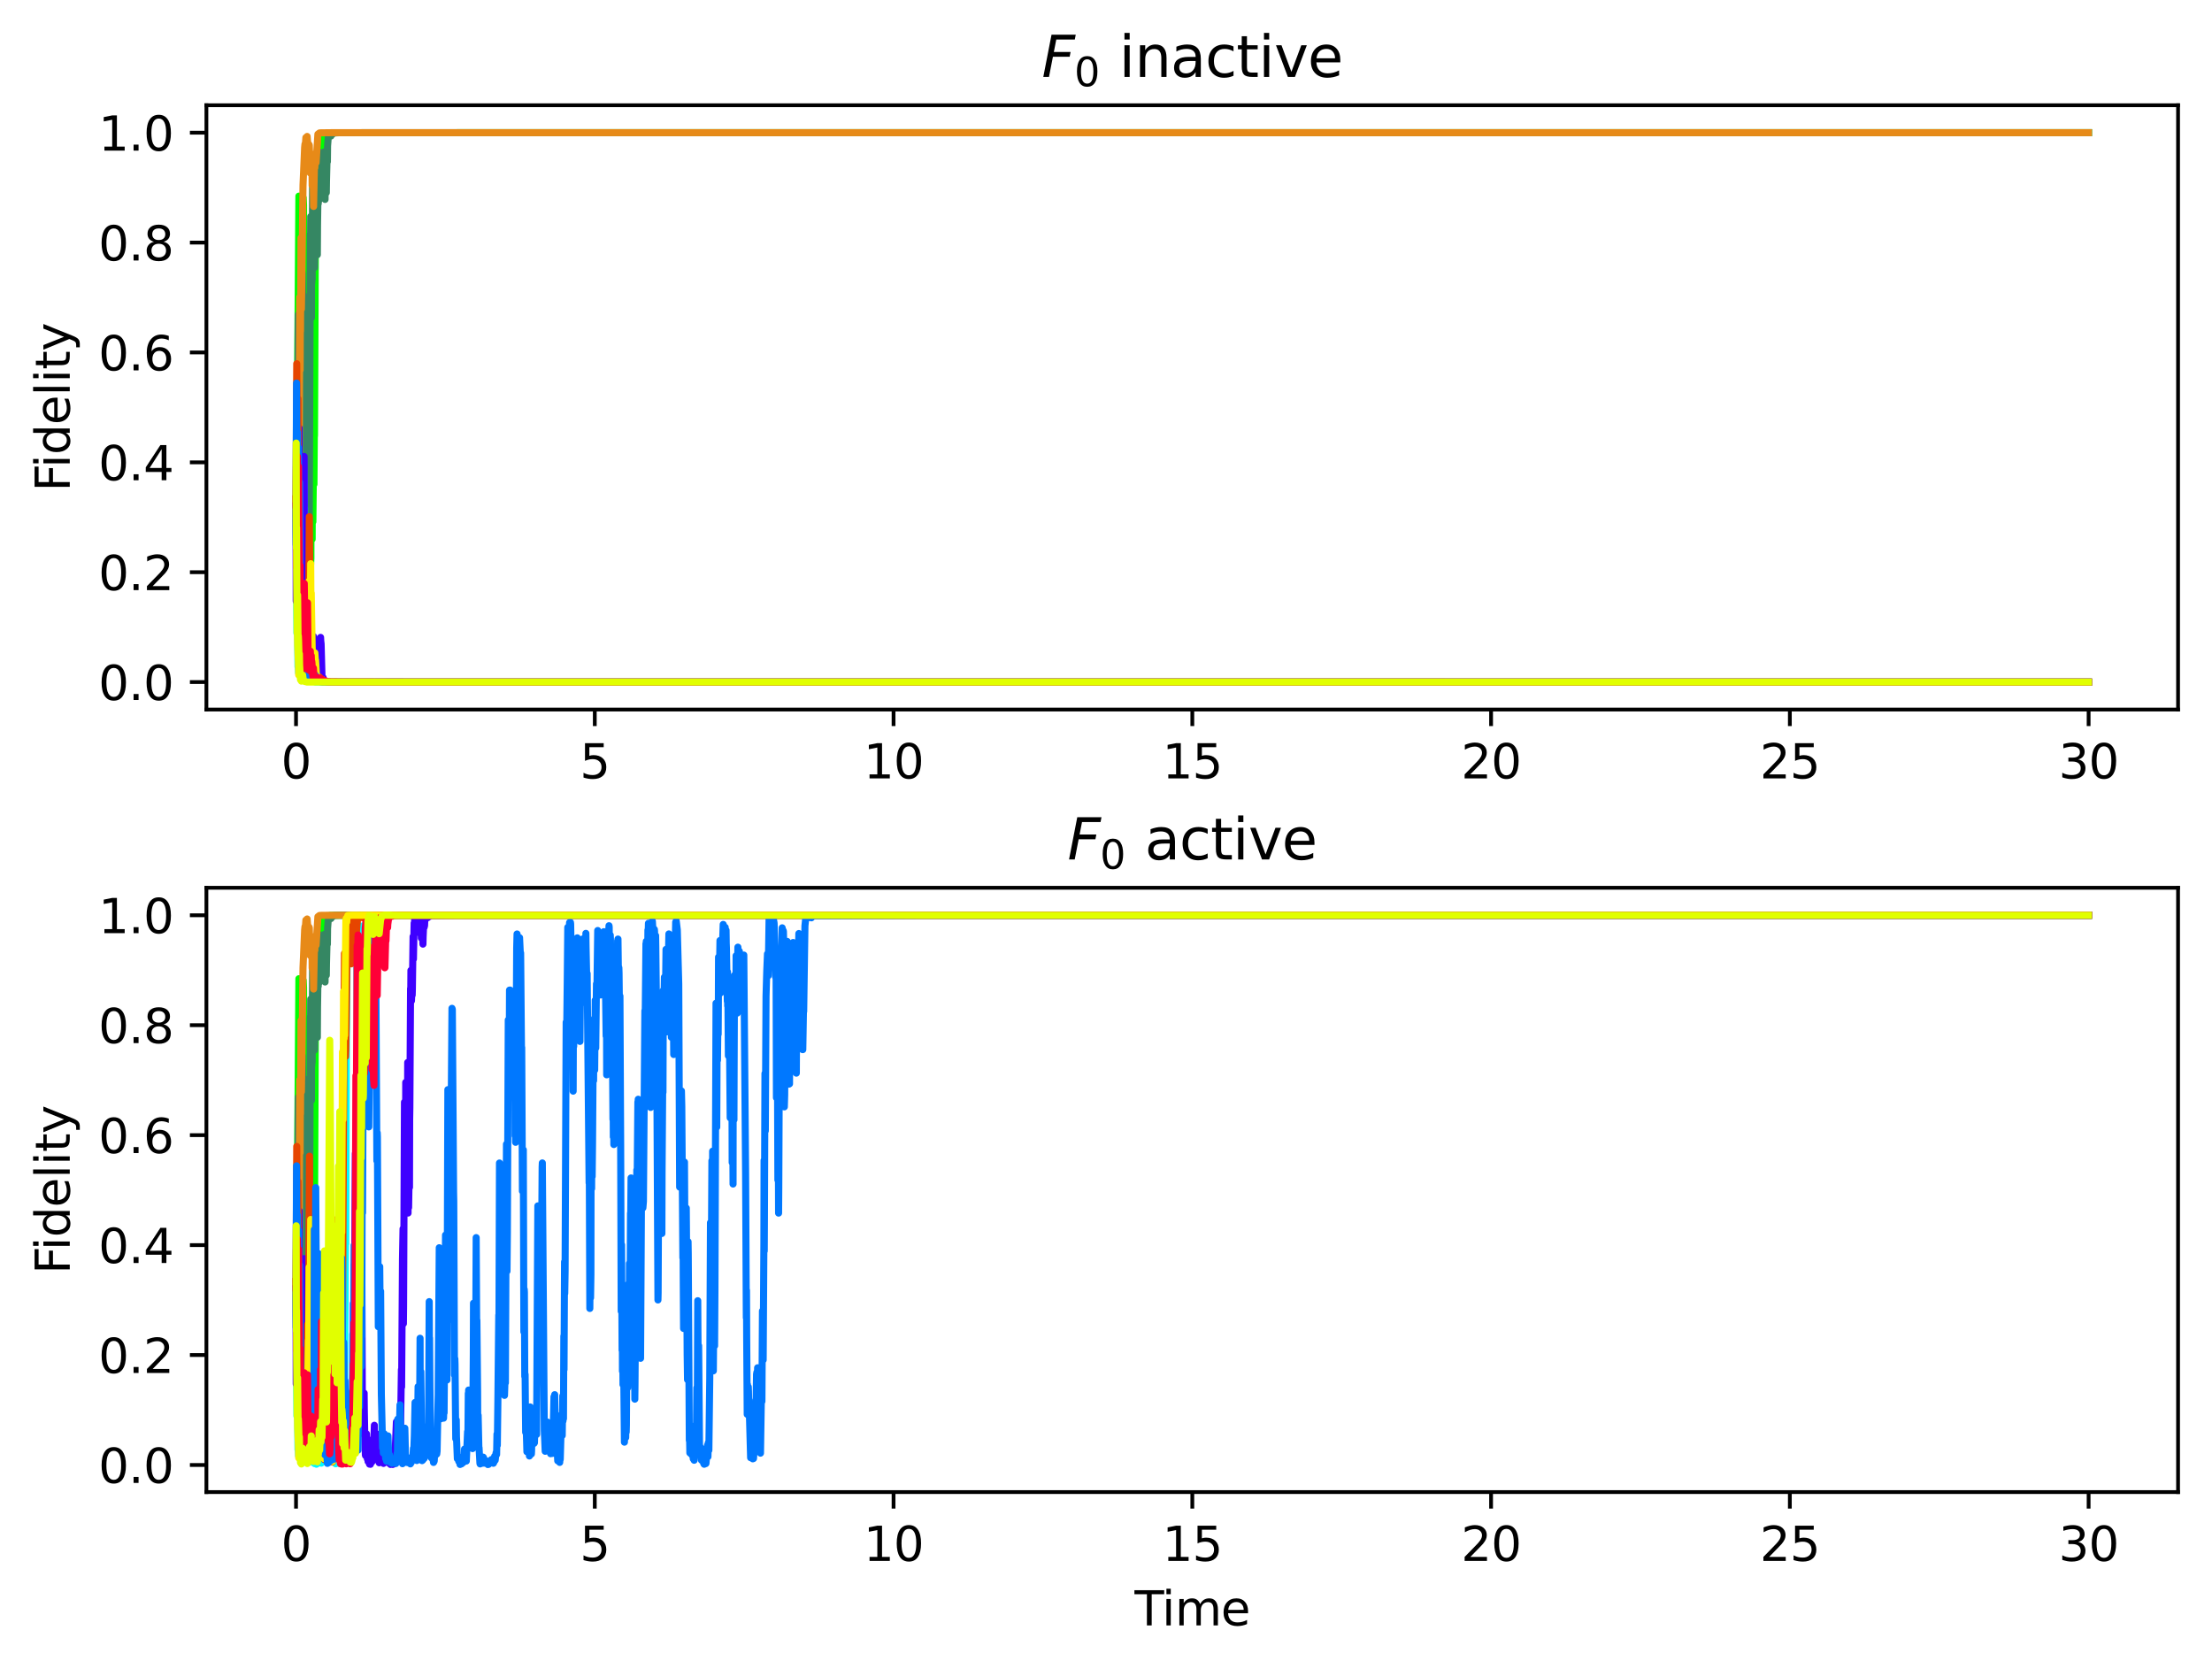 <?xml version="1.0" encoding="utf-8" standalone="no"?>
<!DOCTYPE svg PUBLIC "-//W3C//DTD SVG 1.1//EN"
  "http://www.w3.org/Graphics/SVG/1.1/DTD/svg11.dtd">
<svg xmlns:xlink="http://www.w3.org/1999/xlink" width="469.2pt" height="354pt" viewBox="0 0 469.2 354" xmlns="http://www.w3.org/2000/svg" version="1.1">
 <defs>
  <style type="text/css">*{stroke-linejoin: round; stroke-linecap: butt}</style>
 </defs>
 <g id="figure_1">
  <g id="patch_1">
   <path d="M 0 354 
L 469.2 354 
L 469.2 0 
L 0 0 
z
" style="fill: #ffffff"/>
  </g>
  <g id="axes_1">
   <g id="patch_2">
    <path d="M 43.781 150.482 
L 462 150.482 
L 462 22.318 
L 43.781 22.318 
z
" style="fill: #ffffff"/>
   </g>
   <g id="matplotlib.axis_1">
    <g id="xtick_1">
     <g id="line2d_1">
      <defs>
       <path id="m99776f85f8" d="M 0 0 
L 0 3.5 
" style="stroke: #000000; stroke-width: 0.8"/>
      </defs>
      <g>
       <use xlink:href="#m99776f85f8" x="62.791" y="150.482" style="stroke: #000000; stroke-width: 0.8"/>
      </g>
     </g>
     <g id="text_1">
      <!-- 0 -->
      <g transform="translate(59.61 165.081) scale(0.1 -0.1)">
       <defs>
        <path id="DejaVuSans-30" d="M 2034 4250 
Q 1547 4250 1301 3770 
Q 1056 3291 1056 2328 
Q 1056 1369 1301 889 
Q 1547 409 2034 409 
Q 2525 409 2770 889 
Q 3016 1369 3016 2328 
Q 3016 3291 2770 3770 
Q 2525 4250 2034 4250 
z
M 2034 4750 
Q 2819 4750 3233 4129 
Q 3647 3509 3647 2328 
Q 3647 1150 3233 529 
Q 2819 -91 2034 -91 
Q 1250 -91 836 529 
Q 422 1150 422 2328 
Q 422 3509 836 4129 
Q 1250 4750 2034 4750 
z
" transform="scale(0.016)"/>
       </defs>
       <use xlink:href="#DejaVuSans-30"/>
      </g>
     </g>
    </g>
    <g id="xtick_2">
     <g id="line2d_2">
      <g>
       <use xlink:href="#m99776f85f8" x="126.164" y="150.482" style="stroke: #000000; stroke-width: 0.8"/>
      </g>
     </g>
     <g id="text_2">
      <!-- 5 -->
      <g transform="translate(122.983 165.081) scale(0.1 -0.1)">
       <defs>
        <path id="DejaVuSans-35" d="M 691 4666 
L 3169 4666 
L 3169 4134 
L 1269 4134 
L 1269 2991 
Q 1406 3038 1543 3061 
Q 1681 3084 1819 3084 
Q 2600 3084 3056 2656 
Q 3513 2228 3513 1497 
Q 3513 744 3044 326 
Q 2575 -91 1722 -91 
Q 1428 -91 1123 -41 
Q 819 9 494 109 
L 494 744 
Q 775 591 1075 516 
Q 1375 441 1709 441 
Q 2250 441 2565 725 
Q 2881 1009 2881 1497 
Q 2881 1984 2565 2268 
Q 2250 2553 1709 2553 
Q 1456 2553 1204 2497 
Q 953 2441 691 2322 
L 691 4666 
z
" transform="scale(0.016)"/>
       </defs>
       <use xlink:href="#DejaVuSans-35"/>
      </g>
     </g>
    </g>
    <g id="xtick_3">
     <g id="line2d_3">
      <g>
       <use xlink:href="#m99776f85f8" x="189.537" y="150.482" style="stroke: #000000; stroke-width: 0.8"/>
      </g>
     </g>
     <g id="text_3">
      <!-- 10 -->
      <g transform="translate(183.174 165.081) scale(0.1 -0.1)">
       <defs>
        <path id="DejaVuSans-31" d="M 794 531 
L 1825 531 
L 1825 4091 
L 703 3866 
L 703 4441 
L 1819 4666 
L 2450 4666 
L 2450 531 
L 3481 531 
L 3481 0 
L 794 0 
L 794 531 
z
" transform="scale(0.016)"/>
       </defs>
       <use xlink:href="#DejaVuSans-31"/>
       <use xlink:href="#DejaVuSans-30" x="63.623"/>
      </g>
     </g>
    </g>
    <g id="xtick_4">
     <g id="line2d_4">
      <g>
       <use xlink:href="#m99776f85f8" x="252.909" y="150.482" style="stroke: #000000; stroke-width: 0.8"/>
      </g>
     </g>
     <g id="text_4">
      <!-- 15 -->
      <g transform="translate(246.547 165.081) scale(0.1 -0.1)">
       <use xlink:href="#DejaVuSans-31"/>
       <use xlink:href="#DejaVuSans-35" x="63.623"/>
      </g>
     </g>
    </g>
    <g id="xtick_5">
     <g id="line2d_5">
      <g>
       <use xlink:href="#m99776f85f8" x="316.282" y="150.482" style="stroke: #000000; stroke-width: 0.8"/>
      </g>
     </g>
     <g id="text_5">
      <!-- 20 -->
      <g transform="translate(309.92 165.081) scale(0.1 -0.1)">
       <defs>
        <path id="DejaVuSans-32" d="M 1228 531 
L 3431 531 
L 3431 0 
L 469 0 
L 469 531 
Q 828 903 1448 1529 
Q 2069 2156 2228 2338 
Q 2531 2678 2651 2914 
Q 2772 3150 2772 3378 
Q 2772 3750 2511 3984 
Q 2250 4219 1831 4219 
Q 1534 4219 1204 4116 
Q 875 4013 500 3803 
L 500 4441 
Q 881 4594 1212 4672 
Q 1544 4750 1819 4750 
Q 2544 4750 2975 4387 
Q 3406 4025 3406 3419 
Q 3406 3131 3298 2873 
Q 3191 2616 2906 2266 
Q 2828 2175 2409 1742 
Q 1991 1309 1228 531 
z
" transform="scale(0.016)"/>
       </defs>
       <use xlink:href="#DejaVuSans-32"/>
       <use xlink:href="#DejaVuSans-30" x="63.623"/>
      </g>
     </g>
    </g>
    <g id="xtick_6">
     <g id="line2d_6">
      <g>
       <use xlink:href="#m99776f85f8" x="379.655" y="150.482" style="stroke: #000000; stroke-width: 0.8"/>
      </g>
     </g>
     <g id="text_6">
      <!-- 25 -->
      <g transform="translate(373.292 165.081) scale(0.1 -0.1)">
       <use xlink:href="#DejaVuSans-32"/>
       <use xlink:href="#DejaVuSans-35" x="63.623"/>
      </g>
     </g>
    </g>
    <g id="xtick_7">
     <g id="line2d_7">
      <g>
       <use xlink:href="#m99776f85f8" x="443.028" y="150.482" style="stroke: #000000; stroke-width: 0.8"/>
      </g>
     </g>
     <g id="text_7">
      <!-- 30 -->
      <g transform="translate(436.665 165.081) scale(0.1 -0.1)">
       <defs>
        <path id="DejaVuSans-33" d="M 2597 2516 
Q 3050 2419 3304 2112 
Q 3559 1806 3559 1356 
Q 3559 666 3084 287 
Q 2609 -91 1734 -91 
Q 1441 -91 1130 -33 
Q 819 25 488 141 
L 488 750 
Q 750 597 1062 519 
Q 1375 441 1716 441 
Q 2309 441 2620 675 
Q 2931 909 2931 1356 
Q 2931 1769 2642 2001 
Q 2353 2234 1838 2234 
L 1294 2234 
L 1294 2753 
L 1863 2753 
Q 2328 2753 2575 2939 
Q 2822 3125 2822 3475 
Q 2822 3834 2567 4026 
Q 2313 4219 1838 4219 
Q 1578 4219 1281 4162 
Q 984 4106 628 3988 
L 628 4550 
Q 988 4650 1302 4700 
Q 1616 4750 1894 4750 
Q 2613 4750 3031 4423 
Q 3450 4097 3450 3541 
Q 3450 3153 3228 2886 
Q 3006 2619 2597 2516 
z
" transform="scale(0.016)"/>
       </defs>
       <use xlink:href="#DejaVuSans-33"/>
       <use xlink:href="#DejaVuSans-30" x="63.623"/>
      </g>
     </g>
    </g>
   </g>
   <g id="matplotlib.axis_2">
    <g id="ytick_1">
     <g id="line2d_8">
      <defs>
       <path id="m6ac0859023" d="M 0 0 
L -3.5 0 
" style="stroke: #000000; stroke-width: 0.8"/>
      </defs>
      <g>
       <use xlink:href="#m6ac0859023" x="43.781" y="144.657" style="stroke: #000000; stroke-width: 0.8"/>
      </g>
     </g>
     <g id="text_8">
      <!-- 0.0 -->
      <g transform="translate(20.878 148.456) scale(0.1 -0.1)">
       <defs>
        <path id="DejaVuSans-2e" d="M 684 794 
L 1344 794 
L 1344 0 
L 684 0 
L 684 794 
z
" transform="scale(0.016)"/>
       </defs>
       <use xlink:href="#DejaVuSans-30"/>
       <use xlink:href="#DejaVuSans-2e" x="63.623"/>
       <use xlink:href="#DejaVuSans-30" x="95.41"/>
      </g>
     </g>
    </g>
    <g id="ytick_2">
     <g id="line2d_9">
      <g>
       <use xlink:href="#m6ac0859023" x="43.781" y="121.354" style="stroke: #000000; stroke-width: 0.8"/>
      </g>
     </g>
     <g id="text_9">
      <!-- 0.2 -->
      <g transform="translate(20.878 125.153) scale(0.1 -0.1)">
       <use xlink:href="#DejaVuSans-30"/>
       <use xlink:href="#DejaVuSans-2e" x="63.623"/>
       <use xlink:href="#DejaVuSans-32" x="95.41"/>
      </g>
     </g>
    </g>
    <g id="ytick_3">
     <g id="line2d_10">
      <g>
       <use xlink:href="#m6ac0859023" x="43.781" y="98.052" style="stroke: #000000; stroke-width: 0.8"/>
      </g>
     </g>
     <g id="text_10">
      <!-- 0.4 -->
      <g transform="translate(20.878 101.851) scale(0.1 -0.1)">
       <defs>
        <path id="DejaVuSans-34" d="M 2419 4116 
L 825 1625 
L 2419 1625 
L 2419 4116 
z
M 2253 4666 
L 3047 4666 
L 3047 1625 
L 3713 1625 
L 3713 1100 
L 3047 1100 
L 3047 0 
L 2419 0 
L 2419 1100 
L 313 1100 
L 313 1709 
L 2253 4666 
z
" transform="scale(0.016)"/>
       </defs>
       <use xlink:href="#DejaVuSans-30"/>
       <use xlink:href="#DejaVuSans-2e" x="63.623"/>
       <use xlink:href="#DejaVuSans-34" x="95.41"/>
      </g>
     </g>
    </g>
    <g id="ytick_4">
     <g id="line2d_11">
      <g>
       <use xlink:href="#m6ac0859023" x="43.781" y="74.749" style="stroke: #000000; stroke-width: 0.8"/>
      </g>
     </g>
     <g id="text_11">
      <!-- 0.6 -->
      <g transform="translate(20.878 78.548) scale(0.1 -0.1)">
       <defs>
        <path id="DejaVuSans-36" d="M 2113 2584 
Q 1688 2584 1439 2293 
Q 1191 2003 1191 1497 
Q 1191 994 1439 701 
Q 1688 409 2113 409 
Q 2538 409 2786 701 
Q 3034 994 3034 1497 
Q 3034 2003 2786 2293 
Q 2538 2584 2113 2584 
z
M 3366 4563 
L 3366 3988 
Q 3128 4100 2886 4159 
Q 2644 4219 2406 4219 
Q 1781 4219 1451 3797 
Q 1122 3375 1075 2522 
Q 1259 2794 1537 2939 
Q 1816 3084 2150 3084 
Q 2853 3084 3261 2657 
Q 3669 2231 3669 1497 
Q 3669 778 3244 343 
Q 2819 -91 2113 -91 
Q 1303 -91 875 529 
Q 447 1150 447 2328 
Q 447 3434 972 4092 
Q 1497 4750 2381 4750 
Q 2619 4750 2861 4703 
Q 3103 4656 3366 4563 
z
" transform="scale(0.016)"/>
       </defs>
       <use xlink:href="#DejaVuSans-30"/>
       <use xlink:href="#DejaVuSans-2e" x="63.623"/>
       <use xlink:href="#DejaVuSans-36" x="95.41"/>
      </g>
     </g>
    </g>
    <g id="ytick_5">
     <g id="line2d_12">
      <g>
       <use xlink:href="#m6ac0859023" x="43.781" y="51.446" style="stroke: #000000; stroke-width: 0.8"/>
      </g>
     </g>
     <g id="text_12">
      <!-- 0.8 -->
      <g transform="translate(20.878 55.246) scale(0.1 -0.1)">
       <defs>
        <path id="DejaVuSans-38" d="M 2034 2216 
Q 1584 2216 1326 1975 
Q 1069 1734 1069 1313 
Q 1069 891 1326 650 
Q 1584 409 2034 409 
Q 2484 409 2743 651 
Q 3003 894 3003 1313 
Q 3003 1734 2745 1975 
Q 2488 2216 2034 2216 
z
M 1403 2484 
Q 997 2584 770 2862 
Q 544 3141 544 3541 
Q 544 4100 942 4425 
Q 1341 4750 2034 4750 
Q 2731 4750 3128 4425 
Q 3525 4100 3525 3541 
Q 3525 3141 3298 2862 
Q 3072 2584 2669 2484 
Q 3125 2378 3379 2068 
Q 3634 1759 3634 1313 
Q 3634 634 3220 271 
Q 2806 -91 2034 -91 
Q 1263 -91 848 271 
Q 434 634 434 1313 
Q 434 1759 690 2068 
Q 947 2378 1403 2484 
z
M 1172 3481 
Q 1172 3119 1398 2916 
Q 1625 2713 2034 2713 
Q 2441 2713 2670 2916 
Q 2900 3119 2900 3481 
Q 2900 3844 2670 4047 
Q 2441 4250 2034 4250 
Q 1625 4250 1398 4047 
Q 1172 3844 1172 3481 
z
" transform="scale(0.016)"/>
       </defs>
       <use xlink:href="#DejaVuSans-30"/>
       <use xlink:href="#DejaVuSans-2e" x="63.623"/>
       <use xlink:href="#DejaVuSans-38" x="95.41"/>
      </g>
     </g>
    </g>
    <g id="ytick_6">
     <g id="line2d_13">
      <g>
       <use xlink:href="#m6ac0859023" x="43.781" y="28.144" style="stroke: #000000; stroke-width: 0.8"/>
      </g>
     </g>
     <g id="text_13">
      <!-- 1.0 -->
      <g transform="translate(20.878 31.943) scale(0.1 -0.1)">
       <use xlink:href="#DejaVuSans-31"/>
       <use xlink:href="#DejaVuSans-2e" x="63.623"/>
       <use xlink:href="#DejaVuSans-30" x="95.41"/>
      </g>
     </g>
    </g>
    <g id="text_14">
     <!-- Fidelity -->
     <g transform="translate(14.798 104.251) rotate(-90) scale(0.1 -0.1)">
      <defs>
       <path id="DejaVuSans-46" d="M 628 4666 
L 3309 4666 
L 3309 4134 
L 1259 4134 
L 1259 2759 
L 3109 2759 
L 3109 2228 
L 1259 2228 
L 1259 0 
L 628 0 
L 628 4666 
z
" transform="scale(0.016)"/>
       <path id="DejaVuSans-69" d="M 603 3500 
L 1178 3500 
L 1178 0 
L 603 0 
L 603 3500 
z
M 603 4863 
L 1178 4863 
L 1178 4134 
L 603 4134 
L 603 4863 
z
" transform="scale(0.016)"/>
       <path id="DejaVuSans-64" d="M 2906 2969 
L 2906 4863 
L 3481 4863 
L 3481 0 
L 2906 0 
L 2906 525 
Q 2725 213 2448 61 
Q 2172 -91 1784 -91 
Q 1150 -91 751 415 
Q 353 922 353 1747 
Q 353 2572 751 3078 
Q 1150 3584 1784 3584 
Q 2172 3584 2448 3432 
Q 2725 3281 2906 2969 
z
M 947 1747 
Q 947 1113 1208 752 
Q 1469 391 1925 391 
Q 2381 391 2643 752 
Q 2906 1113 2906 1747 
Q 2906 2381 2643 2742 
Q 2381 3103 1925 3103 
Q 1469 3103 1208 2742 
Q 947 2381 947 1747 
z
" transform="scale(0.016)"/>
       <path id="DejaVuSans-65" d="M 3597 1894 
L 3597 1613 
L 953 1613 
Q 991 1019 1311 708 
Q 1631 397 2203 397 
Q 2534 397 2845 478 
Q 3156 559 3463 722 
L 3463 178 
Q 3153 47 2828 -22 
Q 2503 -91 2169 -91 
Q 1331 -91 842 396 
Q 353 884 353 1716 
Q 353 2575 817 3079 
Q 1281 3584 2069 3584 
Q 2775 3584 3186 3129 
Q 3597 2675 3597 1894 
z
M 3022 2063 
Q 3016 2534 2758 2815 
Q 2500 3097 2075 3097 
Q 1594 3097 1305 2825 
Q 1016 2553 972 2059 
L 3022 2063 
z
" transform="scale(0.016)"/>
       <path id="DejaVuSans-6c" d="M 603 4863 
L 1178 4863 
L 1178 0 
L 603 0 
L 603 4863 
z
" transform="scale(0.016)"/>
       <path id="DejaVuSans-74" d="M 1172 4494 
L 1172 3500 
L 2356 3500 
L 2356 3053 
L 1172 3053 
L 1172 1153 
Q 1172 725 1289 603 
Q 1406 481 1766 481 
L 2356 481 
L 2356 0 
L 1766 0 
Q 1100 0 847 248 
Q 594 497 594 1153 
L 594 3053 
L 172 3053 
L 172 3500 
L 594 3500 
L 594 4494 
L 1172 4494 
z
" transform="scale(0.016)"/>
       <path id="DejaVuSans-79" d="M 2059 -325 
Q 1816 -950 1584 -1140 
Q 1353 -1331 966 -1331 
L 506 -1331 
L 506 -850 
L 844 -850 
Q 1081 -850 1212 -737 
Q 1344 -625 1503 -206 
L 1606 56 
L 191 3500 
L 800 3500 
L 1894 763 
L 2988 3500 
L 3597 3500 
L 2059 -325 
z
" transform="scale(0.016)"/>
      </defs>
      <use xlink:href="#DejaVuSans-46"/>
      <use xlink:href="#DejaVuSans-69" x="50.27"/>
      <use xlink:href="#DejaVuSans-64" x="78.053"/>
      <use xlink:href="#DejaVuSans-65" x="141.529"/>
      <use xlink:href="#DejaVuSans-6c" x="203.053"/>
      <use xlink:href="#DejaVuSans-69" x="230.836"/>
      <use xlink:href="#DejaVuSans-74" x="258.619"/>
      <use xlink:href="#DejaVuSans-79" x="297.828"/>
     </g>
    </g>
   </g>
   <g id="line2d_14">
    <path d="M 62.791 105.819 
L 62.829 115.512 
L 62.905 107.651 
L 63.247 63.288 
L 63.4 41.595 
L 63.438 42.663 
L 63.514 56.945 
L 63.552 52.778 
L 63.59 48.323 
L 63.704 68.727 
L 63.742 66.43 
L 63.78 74.143 
L 63.818 59.991 
L 63.856 64.072 
L 63.894 58.122 
L 63.932 51.152 
L 63.97 56.022 
L 64.008 61.368 
L 64.084 57.751 
L 64.16 57.489 
L 64.198 64.784 
L 64.312 41.947 
L 64.388 43.529 
L 64.54 83.21 
L 64.578 74.053 
L 64.616 75.359 
L 64.692 98.231 
L 64.73 93.91 
L 64.806 57.605 
L 64.844 71.194 
L 64.882 74.62 
L 64.959 90.602 
L 64.997 80.726 
L 65.073 94.089 
L 65.111 83.059 
L 65.149 70.341 
L 65.187 79.551 
L 65.225 86.79 
L 65.263 68.047 
L 65.339 83.682 
L 65.529 130.667 
L 65.567 132.849 
L 65.643 118.545 
L 65.681 120.321 
L 65.719 127.468 
L 65.757 115.782 
L 65.795 111.161 
L 65.833 116.123 
L 65.871 119.983 
L 65.947 118.392 
L 65.985 94.366 
L 66.061 97.134 
L 66.137 95.97 
L 66.213 114.347 
L 66.327 82.971 
L 66.365 110.652 
L 66.441 103.447 
L 66.517 83.398 
L 66.556 90.646 
L 66.594 102.701 
L 66.67 92.752 
L 66.708 92.312 
L 66.898 49.818 
L 67.012 40.882 
L 67.05 45.685 
L 67.088 44.109 
L 67.24 32.785 
L 67.316 39.625 
L 67.354 39.437 
L 67.392 34.532 
L 67.468 36.822 
L 67.582 33.327 
L 67.62 36.669 
L 67.696 35.626 
L 67.772 32.458 
L 67.81 33.934 
L 67.848 34.27 
L 67.886 37.329 
L 67.924 35.3 
L 68.076 30.177 
L 68.114 31.313 
L 68.153 34.06 
L 68.229 32.43 
L 68.305 30.23 
L 68.343 30.887 
L 68.419 31.825 
L 68.457 31.233 
L 68.685 28.877 
L 68.799 29.435 
L 68.875 28.47 
L 68.951 28.6 
L 69.027 28.669 
L 69.065 28.587 
L 69.141 28.361 
L 69.179 28.406 
L 69.217 28.659 
L 69.255 28.527 
L 69.293 28.372 
L 69.331 28.493 
L 69.369 28.714 
L 69.445 28.533 
L 69.483 28.562 
L 69.559 28.382 
L 69.597 28.415 
L 69.673 28.365 
L 69.711 28.532 
L 69.749 28.391 
L 70.016 28.191 
L 71.042 28.157 
L 72.601 28.146 
L 120.207 28.144 
L 442.99 28.144 
L 442.99 28.144 
" clip-path="url(#p2e27fc4be5)" style="fill: none; stroke: #00ff00; stroke-width: 1.5; stroke-linecap: square"/>
   </g>
   <g id="line2d_15">
    <path d="M 62.791 105.819 
L 62.867 113.485 
L 62.905 121.61 
L 62.981 121.467 
L 63.019 121.721 
L 63.057 131.224 
L 63.095 115.896 
L 63.247 70.284 
L 63.285 66.707 
L 63.324 72.101 
L 63.362 71.221 
L 63.514 108.272 
L 63.552 100.112 
L 63.59 88.525 
L 63.628 101.948 
L 63.666 90.955 
L 63.704 95.562 
L 63.742 91.853 
L 63.894 85.942 
L 63.97 86.5 
L 64.046 95.495 
L 64.122 57.936 
L 64.198 63.178 
L 64.274 67.787 
L 64.312 64.581 
L 64.35 64.614 
L 64.578 99.404 
L 64.616 105.061 
L 64.654 98.083 
L 64.73 77.55 
L 64.806 87.024 
L 64.844 90.908 
L 64.92 62.981 
L 64.997 75.295 
L 65.301 126.143 
L 65.453 89.376 
L 65.491 101.035 
L 65.529 111.857 
L 65.605 109.008 
L 65.833 49.61 
L 65.871 51.1 
L 65.909 45.928 
L 65.947 54.362 
L 65.985 53.358 
L 66.061 67.388 
L 66.099 56.651 
L 66.137 60.011 
L 66.175 54.553 
L 66.213 59.324 
L 66.327 34.41 
L 66.365 36.874 
L 66.403 38.395 
L 66.441 33.69 
L 66.517 35.817 
L 66.708 56.739 
L 66.86 44.985 
L 66.898 39.637 
L 66.974 39.661 
L 67.012 41.624 
L 67.088 40.686 
L 67.126 39.313 
L 67.24 53.892 
L 67.278 50.661 
L 67.316 54.023 
L 67.354 47.712 
L 67.468 39.836 
L 67.506 43.186 
L 67.544 37.731 
L 67.582 40.666 
L 67.62 42.562 
L 67.658 41.283 
L 67.772 35.436 
L 67.81 32.296 
L 67.886 33.456 
L 67.924 39.371 
L 67.962 36.484 
L 68 33.808 
L 68.038 39.437 
L 68.114 35.449 
L 68.153 35.736 
L 68.191 34.184 
L 68.229 35.822 
L 68.343 41.577 
L 68.381 34.544 
L 68.457 37.113 
L 68.533 36.742 
L 68.571 39.018 
L 68.723 35.68 
L 68.761 35.382 
L 68.837 32.184 
L 68.875 34.46 
L 68.951 42.293 
L 68.989 38.08 
L 69.103 32.07 
L 69.179 37.846 
L 69.217 40.865 
L 69.255 38.262 
L 69.407 32.378 
L 69.445 34.293 
L 69.483 30.961 
L 69.635 29.013 
L 69.673 29.115 
L 69.711 29.191 
L 69.826 28.399 
L 69.864 28.631 
L 69.978 28.732 
L 70.054 28.532 
L 70.092 28.838 
L 70.168 28.732 
L 70.206 28.847 
L 70.358 28.447 
L 70.548 28.315 
L 70.586 28.43 
L 70.624 28.359 
L 70.814 28.205 
L 71.955 28.15 
L 77.734 28.144 
L 114.655 28.144 
L 442.99 28.144 
L 442.99 28.144 
" clip-path="url(#p2e27fc4be5)" style="fill: none; stroke: #358763; stroke-width: 1.5; stroke-linecap: square"/>
   </g>
   <g id="line2d_16">
    <path d="M 62.791 105.819 
L 62.829 108.665 
L 62.905 123.949 
L 62.943 114.932 
L 62.981 94.261 
L 63.019 108.058 
L 63.057 115.351 
L 63.095 106.817 
L 63.171 105.379 
L 63.247 122.633 
L 63.362 120.679 
L 63.4 121.174 
L 63.59 63.025 
L 63.628 71.116 
L 63.666 78.482 
L 63.704 69.666 
L 63.742 70.257 
L 63.856 50.464 
L 63.894 51.719 
L 63.932 65.539 
L 64.008 60.456 
L 64.274 39.267 
L 64.616 31.254 
L 64.692 30.539 
L 64.768 30.784 
L 64.882 29.174 
L 65.035 29.695 
L 65.149 28.938 
L 65.263 30.376 
L 65.415 31.666 
L 65.491 30.591 
L 65.567 30.708 
L 65.605 30.81 
L 65.795 36.691 
L 65.833 33.77 
L 65.871 33.347 
L 65.909 36.081 
L 65.985 35.536 
L 66.023 33.759 
L 66.061 36.284 
L 66.099 36.314 
L 66.175 33.844 
L 66.213 39.331 
L 66.289 36.617 
L 66.365 34.121 
L 66.517 43.784 
L 66.746 32.644 
L 66.784 35.58 
L 66.86 33.457 
L 66.898 32.838 
L 66.936 33.903 
L 66.974 34.122 
L 67.05 34.484 
L 67.43 28.453 
L 67.772 28.194 
L 68.038 28.169 
L 70.244 28.144 
L 442.99 28.144 
L 442.99 28.144 
" clip-path="url(#p2e27fc4be5)" style="fill: none; stroke: #e78a18; stroke-width: 1.5; stroke-linecap: square"/>
   </g>
   <g id="line2d_17">
    <path d="M 62.791 105.819 
L 62.981 134.288 
L 63.019 129.32 
L 63.095 133.596 
L 63.209 141.427 
L 63.247 141.29 
L 63.324 142.699 
L 63.514 137.32 
L 63.628 140.722 
L 63.666 140.171 
L 64.046 116.455 
L 64.084 125.468 
L 64.122 117.069 
L 64.236 98.091 
L 64.274 101.66 
L 64.35 118.413 
L 64.388 99.562 
L 64.464 102.952 
L 64.502 116.761 
L 64.578 107.733 
L 64.882 140.332 
L 64.959 137.597 
L 64.997 137.375 
L 65.073 140.716 
L 65.111 138.865 
L 65.149 138.444 
L 65.263 133.285 
L 65.301 135.619 
L 65.339 135.023 
L 65.377 131.996 
L 65.415 135.19 
L 65.453 134.394 
L 65.491 138.308 
L 65.567 136.825 
L 65.605 136.052 
L 65.643 137.407 
L 65.719 140.234 
L 65.757 139.461 
L 65.795 138.381 
L 65.947 132.128 
L 65.985 130.391 
L 66.175 143.345 
L 66.213 143.794 
L 66.289 143.546 
L 66.403 141.879 
L 66.632 144.424 
L 66.67 144.349 
L 66.898 144.627 
L 74.502 144.657 
L 442.99 144.657 
L 442.99 144.657 
" clip-path="url(#p2e27fc4be5)" style="fill: none; stroke: #00fbff; stroke-width: 1.5; stroke-linecap: square"/>
   </g>
   <g id="line2d_18">
    <path d="M 62.791 105.819 
L 62.829 127.469 
L 62.905 109.066 
L 62.943 107.767 
L 63.133 128.873 
L 63.171 131.211 
L 63.209 127.232 
L 63.4 111.2 
L 63.438 90.77 
L 63.476 111.912 
L 63.59 135.098 
L 63.666 127.234 
L 63.742 125.851 
L 63.894 142.296 
L 63.932 142.09 
L 64.008 139.084 
L 64.046 140.215 
L 64.084 139.942 
L 64.35 119.35 
L 64.388 109.834 
L 64.426 111.546 
L 64.464 120.427 
L 64.502 96.81 
L 64.54 108.915 
L 64.616 132.348 
L 64.692 132.254 
L 64.844 139.169 
L 64.882 139.475 
L 65.035 120.854 
L 65.301 138.122 
L 65.339 138.068 
L 65.377 138.86 
L 65.491 142.549 
L 65.529 142.302 
L 65.567 140.997 
L 65.605 142.526 
L 65.681 141.263 
L 65.719 142.036 
L 65.833 129.882 
L 65.909 134.384 
L 65.985 136.61 
L 66.061 136.551 
L 66.099 135.303 
L 66.137 136.054 
L 66.213 138.659 
L 66.251 137.523 
L 66.289 136.352 
L 66.327 137.241 
L 66.403 139.455 
L 66.517 135.001 
L 66.67 141.186 
L 66.708 141.783 
L 66.746 140.94 
L 66.784 140.873 
L 66.822 141.045 
L 66.974 143.764 
L 67.05 142.32 
L 67.126 142.561 
L 67.278 143.358 
L 67.316 143.434 
L 67.392 141.355 
L 67.43 141.426 
L 67.506 143.242 
L 67.544 143.057 
L 67.658 141.79 
L 67.734 138.662 
L 67.81 139.135 
L 67.848 141.54 
L 67.886 140.462 
L 68 135.179 
L 68.038 135.91 
L 68.114 136.572 
L 68.305 143.753 
L 68.343 143.722 
L 68.381 143.673 
L 68.419 143.995 
L 68.495 143.986 
L 68.533 143.708 
L 68.571 144.229 
L 68.723 144.407 
L 68.837 144.252 
L 68.989 144.529 
L 69.788 144.515 
L 69.978 144.578 
L 70.206 144.642 
L 71.042 144.627 
L 71.537 144.624 
L 75.301 144.656 
L 91.537 144.657 
L 442.99 144.657 
L 442.99 144.657 
" clip-path="url(#p2e27fc4be5)" style="fill: none; stroke: #3e00ff; stroke-width: 1.5; stroke-linecap: square"/>
   </g>
   <g id="line2d_19">
    <path d="M 62.791 105.819 
L 62.943 77.135 
L 63.019 87.872 
L 63.057 95.581 
L 63.095 85.072 
L 63.133 94.023 
L 63.171 95.527 
L 63.209 84.558 
L 63.247 101.91 
L 63.476 131.688 
L 63.59 135.994 
L 63.666 130.761 
L 63.704 135.286 
L 63.856 139.761 
L 63.894 139.36 
L 63.932 138.847 
L 64.16 142.864 
L 64.312 142.316 
L 64.388 142.503 
L 64.426 142.144 
L 64.616 136.179 
L 64.692 140.598 
L 64.73 138.87 
L 64.882 142.047 
L 64.92 141.343 
L 64.959 140.286 
L 64.997 141.165 
L 65.035 141.363 
L 65.263 130.045 
L 65.301 131.257 
L 65.377 133.246 
L 65.529 124.37 
L 65.605 109.573 
L 65.681 117.949 
L 65.833 125.858 
L 66.099 141.455 
L 66.137 138.168 
L 66.175 141.899 
L 66.251 143.762 
L 66.327 143.461 
L 66.479 141.22 
L 66.517 141.958 
L 66.594 143.6 
L 66.67 143.3 
L 66.708 143.165 
L 66.784 143.738 
L 66.822 143.624 
L 66.86 143.426 
L 66.898 143.679 
L 67.012 144.4 
L 67.05 144.392 
L 67.088 144.452 
L 67.126 144.31 
L 67.164 144.271 
L 67.278 144.441 
L 67.392 143.955 
L 67.43 144.024 
L 67.544 144.324 
L 67.582 144.138 
L 67.658 144.166 
L 67.734 144.282 
L 67.772 143.588 
L 67.848 143.904 
L 68 144.483 
L 68.038 144.468 
L 68.153 144.515 
L 68.381 144.595 
L 68.571 144.593 
L 69.635 144.65 
L 70.586 144.656 
L 442.99 144.657 
L 442.99 144.657 
" clip-path="url(#p2e27fc4be5)" style="fill: none; stroke: #e64500; stroke-width: 1.5; stroke-linecap: square"/>
   </g>
   <g id="line2d_20">
    <path d="M 62.791 105.819 
L 63.133 136.708 
L 63.285 140.253 
L 63.362 143.161 
L 63.4 142.189 
L 63.438 141.74 
L 63.476 142.007 
L 63.628 136.742 
L 63.818 131.077 
L 63.704 137.036 
L 63.856 132.542 
L 64.236 141.938 
L 64.388 138.895 
L 64.502 141.06 
L 64.54 140.915 
L 64.578 140.332 
L 64.616 142.087 
L 64.692 141.092 
L 64.73 139.773 
L 64.806 140.032 
L 64.959 142.972 
L 64.997 142.245 
L 65.035 141.5 
L 65.073 141.594 
L 65.111 142.766 
L 65.149 140.805 
L 65.187 140.744 
L 65.225 141.26 
L 65.415 131.221 
L 65.453 134.086 
L 65.567 123.27 
L 65.681 136.937 
L 65.719 136.438 
L 65.795 133.064 
L 65.909 119.548 
L 65.985 133.328 
L 66.023 125.777 
L 66.213 137.201 
L 66.441 142.893 
L 66.517 142.396 
L 66.556 143.039 
L 66.594 142.437 
L 66.784 138.456 
L 66.898 140.072 
L 66.936 140.02 
L 67.126 143.167 
L 67.316 144.226 
L 67.354 144.207 
L 67.468 143.775 
L 67.506 143.866 
L 67.658 144.266 
L 67.696 144.083 
L 67.734 144.123 
L 67.848 144.395 
L 67.924 144.273 
L 68 144.326 
L 68.076 144.389 
L 68.114 144.261 
L 68.229 144.249 
L 68.381 144.368 
L 68.457 144.171 
L 68.609 144.603 
L 68.799 144.596 
L 68.951 144.53 
L 69.103 144.567 
L 72.487 144.653 
L 76.746 144.655 
L 83.628 144.657 
L 442.99 144.657 
L 442.99 144.657 
" clip-path="url(#p2e27fc4be5)" style="fill: none; stroke: #ffee00; stroke-width: 1.5; stroke-linecap: square"/>
   </g>
   <g id="line2d_21">
    <path d="M 62.791 105.819 
L 62.905 81.25 
L 62.943 90.387 
L 63.019 101.958 
L 63.057 92.186 
L 63.095 91.687 
L 63.171 122.204 
L 63.209 101.39 
L 63.247 100.126 
L 63.285 94.904 
L 63.324 99.37 
L 63.476 115.896 
L 63.552 102.265 
L 63.704 132.687 
L 63.818 138.225 
L 63.856 137.257 
L 63.894 136.391 
L 63.932 137.323 
L 64.084 143.441 
L 64.198 140.119 
L 64.236 141.65 
L 64.274 141.932 
L 64.388 143.578 
L 64.464 141.015 
L 64.502 142.361 
L 64.578 143.839 
L 64.616 143.27 
L 64.806 142.038 
L 64.959 144.169 
L 65.073 142.905 
L 65.187 143.312 
L 65.301 144.006 
L 65.415 142.688 
L 65.453 143.533 
L 65.491 143.829 
L 65.529 143.667 
L 65.643 143.264 
L 65.719 143.441 
L 65.795 142.875 
L 65.833 143.316 
L 66.289 144.521 
L 66.327 144.481 
L 66.517 144.121 
L 66.556 144.411 
L 66.594 144.308 
L 66.67 142.959 
L 66.746 143.789 
L 66.822 144.145 
L 66.86 144.036 
L 66.974 143.314 
L 67.126 144.234 
L 67.202 144.176 
L 67.316 144.392 
L 67.354 144.261 
L 67.392 144.424 
L 67.772 144.52 
L 67.962 144.593 
L 68.153 144.613 
L 68.571 144.641 
L 69.864 144.657 
L 282.112 144.657 
L 442.99 144.657 
L 442.99 144.657 
" clip-path="url(#p2e27fc4be5)" style="fill: none; stroke: #0078ff; stroke-width: 1.5; stroke-linecap: square"/>
   </g>
   <g id="line2d_22">
    <path d="M 62.791 105.819 
L 62.829 107.692 
L 62.867 98.99 
L 62.905 108.632 
L 62.943 110.577 
L 62.981 120.458 
L 63.019 111.541 
L 63.057 109.091 
L 63.095 96.828 
L 63.133 104.567 
L 63.171 113.426 
L 63.209 105.998 
L 63.247 99.008 
L 63.285 117.42 
L 63.324 98.909 
L 63.362 107.406 
L 63.476 117.078 
L 63.552 129.62 
L 63.59 128.36 
L 63.628 119.878 
L 63.666 131.926 
L 63.78 138.452 
L 63.856 136.862 
L 64.008 142.249 
L 64.16 139.352 
L 64.198 140.559 
L 64.236 139.716 
L 64.274 138.159 
L 64.35 139.487 
L 64.388 139.108 
L 64.54 123.744 
L 64.768 138.719 
L 64.806 135.867 
L 64.844 130.052 
L 64.882 135.197 
L 64.92 138.005 
L 64.959 135.336 
L 64.997 134.002 
L 65.035 135.724 
L 65.073 135.725 
L 65.225 127.833 
L 65.377 141.006 
L 65.415 142.059 
L 65.453 140.872 
L 65.491 138.921 
L 65.529 140.993 
L 65.567 140.956 
L 65.605 138.016 
L 65.681 139.518 
L 65.757 139.969 
L 65.833 138.096 
L 65.985 142.445 
L 66.023 139.068 
L 66.099 141.126 
L 66.137 140.288 
L 66.175 140.662 
L 66.365 143.529 
L 66.479 141.688 
L 66.517 142.409 
L 66.67 143.703 
L 66.708 143.493 
L 66.746 143.871 
L 66.784 143.959 
L 66.822 143.719 
L 66.86 143.865 
L 66.974 144.427 
L 67.05 144.403 
L 67.392 144.198 
L 67.468 143.715 
L 67.506 144.163 
L 67.696 144.398 
L 67.772 144.395 
L 67.81 144.23 
L 67.886 144.368 
L 67.924 144.391 
L 67.962 144.292 
L 68 144.085 
L 68.038 144.329 
L 68.076 144.273 
L 68.191 143.935 
L 68.229 144.126 
L 68.267 144.195 
L 68.381 144.531 
L 68.419 144.45 
L 68.495 144.538 
L 68.647 144.5 
L 68.875 144.355 
L 68.913 144.325 
L 68.989 144.532 
L 69.065 144.511 
L 69.217 144.479 
L 69.407 144.603 
L 70.472 144.628 
L 71.308 144.629 
L 71.841 144.656 
L 83.59 144.657 
L 442.99 144.657 
L 442.99 144.657 
" clip-path="url(#p2e27fc4be5)" style="fill: none; stroke: #ff0037; stroke-width: 1.5; stroke-linecap: square"/>
   </g>
   <g id="line2d_23">
    <path d="M 62.791 105.819 
L 62.829 93.966 
L 62.867 116.259 
L 62.905 111.9 
L 63.019 134.19 
L 63.057 128.164 
L 63.095 129.423 
L 63.133 126.193 
L 63.247 137.588 
L 63.285 134.853 
L 63.324 135.651 
L 63.476 140.541 
L 63.514 138.679 
L 63.552 140.977 
L 63.742 144.167 
L 63.818 144.127 
L 63.932 144.453 
L 63.97 144.43 
L 64.046 144.263 
L 64.198 143.175 
L 64.35 144.32 
L 64.654 144.543 
L 64.806 144.541 
L 65.035 144.646 
L 66.251 144.655 
L 83.932 144.657 
L 442.99 144.657 
L 442.99 144.657 
" clip-path="url(#p2e27fc4be5)" style="fill: none; stroke: #e1ff00; stroke-width: 1.5; stroke-linecap: square"/>
   </g>
   <g id="patch_3">
    <path d="M 43.781 150.482 
L 43.781 22.318 
" style="fill: none; stroke: #000000; stroke-width: 0.8; stroke-linejoin: miter; stroke-linecap: square"/>
   </g>
   <g id="patch_4">
    <path d="M 462 150.482 
L 462 22.318 
" style="fill: none; stroke: #000000; stroke-width: 0.8; stroke-linejoin: miter; stroke-linecap: square"/>
   </g>
   <g id="patch_5">
    <path d="M 43.781 150.482 
L 462 150.482 
" style="fill: none; stroke: #000000; stroke-width: 0.8; stroke-linejoin: miter; stroke-linecap: square"/>
   </g>
   <g id="patch_6">
    <path d="M 43.781 22.318 
L 462 22.318 
" style="fill: none; stroke: #000000; stroke-width: 0.8; stroke-linejoin: miter; stroke-linecap: square"/>
   </g>
   <g id="text_15">
    <!-- $F_0$ inactive -->
    <g transform="translate(220.97 16.318) scale(0.12 -0.12)">
     <defs>
      <path id="DejaVuSans-Oblique-46" d="M 1081 4666 
L 3756 4666 
L 3653 4134 
L 1606 4134 
L 1338 2759 
L 3188 2759 
L 3084 2228 
L 1234 2228 
L 800 0 
L 172 0 
L 1081 4666 
z
" transform="scale(0.016)"/>
      <path id="DejaVuSans-20" transform="scale(0.016)"/>
      <path id="DejaVuSans-6e" d="M 3513 2113 
L 3513 0 
L 2938 0 
L 2938 2094 
Q 2938 2591 2744 2837 
Q 2550 3084 2163 3084 
Q 1697 3084 1428 2787 
Q 1159 2491 1159 1978 
L 1159 0 
L 581 0 
L 581 3500 
L 1159 3500 
L 1159 2956 
Q 1366 3272 1645 3428 
Q 1925 3584 2291 3584 
Q 2894 3584 3203 3211 
Q 3513 2838 3513 2113 
z
" transform="scale(0.016)"/>
      <path id="DejaVuSans-61" d="M 2194 1759 
Q 1497 1759 1228 1600 
Q 959 1441 959 1056 
Q 959 750 1161 570 
Q 1363 391 1709 391 
Q 2188 391 2477 730 
Q 2766 1069 2766 1631 
L 2766 1759 
L 2194 1759 
z
M 3341 1997 
L 3341 0 
L 2766 0 
L 2766 531 
Q 2569 213 2275 61 
Q 1981 -91 1556 -91 
Q 1019 -91 701 211 
Q 384 513 384 1019 
Q 384 1609 779 1909 
Q 1175 2209 1959 2209 
L 2766 2209 
L 2766 2266 
Q 2766 2663 2505 2880 
Q 2244 3097 1772 3097 
Q 1472 3097 1187 3025 
Q 903 2953 641 2809 
L 641 3341 
Q 956 3463 1253 3523 
Q 1550 3584 1831 3584 
Q 2591 3584 2966 3190 
Q 3341 2797 3341 1997 
z
" transform="scale(0.016)"/>
      <path id="DejaVuSans-63" d="M 3122 3366 
L 3122 2828 
Q 2878 2963 2633 3030 
Q 2388 3097 2138 3097 
Q 1578 3097 1268 2742 
Q 959 2388 959 1747 
Q 959 1106 1268 751 
Q 1578 397 2138 397 
Q 2388 397 2633 464 
Q 2878 531 3122 666 
L 3122 134 
Q 2881 22 2623 -34 
Q 2366 -91 2075 -91 
Q 1284 -91 818 406 
Q 353 903 353 1747 
Q 353 2603 823 3093 
Q 1294 3584 2113 3584 
Q 2378 3584 2631 3529 
Q 2884 3475 3122 3366 
z
" transform="scale(0.016)"/>
      <path id="DejaVuSans-76" d="M 191 3500 
L 800 3500 
L 1894 563 
L 2988 3500 
L 3597 3500 
L 2284 0 
L 1503 0 
L 191 3500 
z
" transform="scale(0.016)"/>
     </defs>
     <use xlink:href="#DejaVuSans-Oblique-46" transform="translate(0 0.016)"/>
     <use xlink:href="#DejaVuSans-30" transform="translate(57.52 -16.391) scale(0.7)"/>
     <use xlink:href="#DejaVuSans-20" transform="translate(104.79 0.016)"/>
     <use xlink:href="#DejaVuSans-69" transform="translate(136.577 0.016)"/>
     <use xlink:href="#DejaVuSans-6e" transform="translate(164.36 0.016)"/>
     <use xlink:href="#DejaVuSans-61" transform="translate(227.739 0.016)"/>
     <use xlink:href="#DejaVuSans-63" transform="translate(289.019 0.016)"/>
     <use xlink:href="#DejaVuSans-74" transform="translate(343.999 0.016)"/>
     <use xlink:href="#DejaVuSans-69" transform="translate(383.208 0.016)"/>
     <use xlink:href="#DejaVuSans-76" transform="translate(410.991 0.016)"/>
     <use xlink:href="#DejaVuSans-65" transform="translate(470.171 0.016)"/>
    </g>
   </g>
  </g>
  <g id="axes_2">
   <g id="patch_7">
    <path d="M 43.781 316.443 
L 462 316.443 
L 462 188.279 
L 43.781 188.279 
z
" style="fill: #ffffff"/>
   </g>
   <g id="matplotlib.axis_3">
    <g id="xtick_8">
     <g id="line2d_24">
      <g>
       <use xlink:href="#m99776f85f8" x="62.791" y="316.443" style="stroke: #000000; stroke-width: 0.8"/>
      </g>
     </g>
     <g id="text_16">
      <!-- 0 -->
      <g transform="translate(59.61 331.042) scale(0.1 -0.1)">
       <use xlink:href="#DejaVuSans-30"/>
      </g>
     </g>
    </g>
    <g id="xtick_9">
     <g id="line2d_25">
      <g>
       <use xlink:href="#m99776f85f8" x="126.164" y="316.443" style="stroke: #000000; stroke-width: 0.8"/>
      </g>
     </g>
     <g id="text_17">
      <!-- 5 -->
      <g transform="translate(122.983 331.042) scale(0.1 -0.1)">
       <use xlink:href="#DejaVuSans-35"/>
      </g>
     </g>
    </g>
    <g id="xtick_10">
     <g id="line2d_26">
      <g>
       <use xlink:href="#m99776f85f8" x="189.537" y="316.443" style="stroke: #000000; stroke-width: 0.8"/>
      </g>
     </g>
     <g id="text_18">
      <!-- 10 -->
      <g transform="translate(183.174 331.042) scale(0.1 -0.1)">
       <use xlink:href="#DejaVuSans-31"/>
       <use xlink:href="#DejaVuSans-30" x="63.623"/>
      </g>
     </g>
    </g>
    <g id="xtick_11">
     <g id="line2d_27">
      <g>
       <use xlink:href="#m99776f85f8" x="252.909" y="316.443" style="stroke: #000000; stroke-width: 0.8"/>
      </g>
     </g>
     <g id="text_19">
      <!-- 15 -->
      <g transform="translate(246.547 331.042) scale(0.1 -0.1)">
       <use xlink:href="#DejaVuSans-31"/>
       <use xlink:href="#DejaVuSans-35" x="63.623"/>
      </g>
     </g>
    </g>
    <g id="xtick_12">
     <g id="line2d_28">
      <g>
       <use xlink:href="#m99776f85f8" x="316.282" y="316.443" style="stroke: #000000; stroke-width: 0.8"/>
      </g>
     </g>
     <g id="text_20">
      <!-- 20 -->
      <g transform="translate(309.92 331.042) scale(0.1 -0.1)">
       <use xlink:href="#DejaVuSans-32"/>
       <use xlink:href="#DejaVuSans-30" x="63.623"/>
      </g>
     </g>
    </g>
    <g id="xtick_13">
     <g id="line2d_29">
      <g>
       <use xlink:href="#m99776f85f8" x="379.655" y="316.443" style="stroke: #000000; stroke-width: 0.8"/>
      </g>
     </g>
     <g id="text_21">
      <!-- 25 -->
      <g transform="translate(373.292 331.042) scale(0.1 -0.1)">
       <use xlink:href="#DejaVuSans-32"/>
       <use xlink:href="#DejaVuSans-35" x="63.623"/>
      </g>
     </g>
    </g>
    <g id="xtick_14">
     <g id="line2d_30">
      <g>
       <use xlink:href="#m99776f85f8" x="443.028" y="316.443" style="stroke: #000000; stroke-width: 0.8"/>
      </g>
     </g>
     <g id="text_22">
      <!-- 30 -->
      <g transform="translate(436.665 331.042) scale(0.1 -0.1)">
       <use xlink:href="#DejaVuSans-33"/>
       <use xlink:href="#DejaVuSans-30" x="63.623"/>
      </g>
     </g>
    </g>
    <g id="text_23">
     <!-- Time -->
     <g transform="translate(240.657 344.72) scale(0.1 -0.1)">
      <defs>
       <path id="DejaVuSans-54" d="M -19 4666 
L 3928 4666 
L 3928 4134 
L 2272 4134 
L 2272 0 
L 1638 0 
L 1638 4134 
L -19 4134 
L -19 4666 
z
" transform="scale(0.016)"/>
       <path id="DejaVuSans-6d" d="M 3328 2828 
Q 3544 3216 3844 3400 
Q 4144 3584 4550 3584 
Q 5097 3584 5394 3201 
Q 5691 2819 5691 2113 
L 5691 0 
L 5113 0 
L 5113 2094 
Q 5113 2597 4934 2840 
Q 4756 3084 4391 3084 
Q 3944 3084 3684 2787 
Q 3425 2491 3425 1978 
L 3425 0 
L 2847 0 
L 2847 2094 
Q 2847 2600 2669 2842 
Q 2491 3084 2119 3084 
Q 1678 3084 1418 2786 
Q 1159 2488 1159 1978 
L 1159 0 
L 581 0 
L 581 3500 
L 1159 3500 
L 1159 2956 
Q 1356 3278 1631 3431 
Q 1906 3584 2284 3584 
Q 2666 3584 2933 3390 
Q 3200 3197 3328 2828 
z
" transform="scale(0.016)"/>
      </defs>
      <use xlink:href="#DejaVuSans-54"/>
      <use xlink:href="#DejaVuSans-69" x="57.959"/>
      <use xlink:href="#DejaVuSans-6d" x="85.742"/>
      <use xlink:href="#DejaVuSans-65" x="183.154"/>
     </g>
    </g>
   </g>
   <g id="matplotlib.axis_4">
    <g id="ytick_7">
     <g id="line2d_31">
      <g>
       <use xlink:href="#m6ac0859023" x="43.781" y="310.7" style="stroke: #000000; stroke-width: 0.8"/>
      </g>
     </g>
     <g id="text_24">
      <!-- 0.0 -->
      <g transform="translate(20.878 314.499) scale(0.1 -0.1)">
       <use xlink:href="#DejaVuSans-30"/>
       <use xlink:href="#DejaVuSans-2e" x="63.623"/>
       <use xlink:href="#DejaVuSans-30" x="95.41"/>
      </g>
     </g>
    </g>
    <g id="ytick_8">
     <g id="line2d_32">
      <g>
       <use xlink:href="#m6ac0859023" x="43.781" y="287.381" style="stroke: #000000; stroke-width: 0.8"/>
      </g>
     </g>
     <g id="text_25">
      <!-- 0.2 -->
      <g transform="translate(20.878 291.18) scale(0.1 -0.1)">
       <use xlink:href="#DejaVuSans-30"/>
       <use xlink:href="#DejaVuSans-2e" x="63.623"/>
       <use xlink:href="#DejaVuSans-32" x="95.41"/>
      </g>
     </g>
    </g>
    <g id="ytick_9">
     <g id="line2d_33">
      <g>
       <use xlink:href="#m6ac0859023" x="43.781" y="264.062" style="stroke: #000000; stroke-width: 0.8"/>
      </g>
     </g>
     <g id="text_26">
      <!-- 0.4 -->
      <g transform="translate(20.878 267.861) scale(0.1 -0.1)">
       <use xlink:href="#DejaVuSans-30"/>
       <use xlink:href="#DejaVuSans-2e" x="63.623"/>
       <use xlink:href="#DejaVuSans-34" x="95.41"/>
      </g>
     </g>
    </g>
    <g id="ytick_10">
     <g id="line2d_34">
      <g>
       <use xlink:href="#m6ac0859023" x="43.781" y="240.743" style="stroke: #000000; stroke-width: 0.8"/>
      </g>
     </g>
     <g id="text_27">
      <!-- 0.6 -->
      <g transform="translate(20.878 244.542) scale(0.1 -0.1)">
       <use xlink:href="#DejaVuSans-30"/>
       <use xlink:href="#DejaVuSans-2e" x="63.623"/>
       <use xlink:href="#DejaVuSans-36" x="95.41"/>
      </g>
     </g>
    </g>
    <g id="ytick_11">
     <g id="line2d_35">
      <g>
       <use xlink:href="#m6ac0859023" x="43.781" y="217.424" style="stroke: #000000; stroke-width: 0.8"/>
      </g>
     </g>
     <g id="text_28">
      <!-- 0.8 -->
      <g transform="translate(20.878 221.223) scale(0.1 -0.1)">
       <use xlink:href="#DejaVuSans-30"/>
       <use xlink:href="#DejaVuSans-2e" x="63.623"/>
       <use xlink:href="#DejaVuSans-38" x="95.41"/>
      </g>
     </g>
    </g>
    <g id="ytick_12">
     <g id="line2d_36">
      <g>
       <use xlink:href="#m6ac0859023" x="43.781" y="194.105" style="stroke: #000000; stroke-width: 0.8"/>
      </g>
     </g>
     <g id="text_29">
      <!-- 1.0 -->
      <g transform="translate(20.878 197.904) scale(0.1 -0.1)">
       <use xlink:href="#DejaVuSans-31"/>
       <use xlink:href="#DejaVuSans-2e" x="63.623"/>
       <use xlink:href="#DejaVuSans-30" x="95.41"/>
      </g>
     </g>
    </g>
    <g id="text_30">
     <!-- Fidelity -->
     <g transform="translate(14.798 270.212) rotate(-90) scale(0.1 -0.1)">
      <use xlink:href="#DejaVuSans-46"/>
      <use xlink:href="#DejaVuSans-69" x="50.27"/>
      <use xlink:href="#DejaVuSans-64" x="78.053"/>
      <use xlink:href="#DejaVuSans-65" x="141.529"/>
      <use xlink:href="#DejaVuSans-6c" x="203.053"/>
      <use xlink:href="#DejaVuSans-69" x="230.836"/>
      <use xlink:href="#DejaVuSans-74" x="258.619"/>
      <use xlink:href="#DejaVuSans-79" x="297.828"/>
     </g>
    </g>
   </g>
   <g id="line2d_37">
    <path d="M 62.791 271.835 
L 62.829 281.534 
L 62.905 273.669 
L 63.247 229.274 
L 63.4 207.565 
L 63.438 208.634 
L 63.514 222.926 
L 63.552 218.757 
L 63.59 214.298 
L 63.704 234.716 
L 63.742 232.418 
L 63.78 240.137 
L 63.818 225.975 
L 63.856 230.059 
L 63.894 224.104 
L 63.932 217.129 
L 63.97 222.002 
L 64.008 227.352 
L 64.084 223.733 
L 64.16 223.47 
L 64.198 230.771 
L 64.312 207.918 
L 64.388 209.5 
L 64.54 249.21 
L 64.578 240.047 
L 64.616 241.353 
L 64.692 264.242 
L 64.73 259.917 
L 64.806 223.587 
L 64.844 237.186 
L 64.882 240.614 
L 64.959 256.608 
L 64.997 246.724 
L 65.073 260.096 
L 65.111 249.058 
L 65.149 236.332 
L 65.187 245.548 
L 65.225 252.793 
L 65.263 234.036 
L 65.339 249.682 
L 65.529 296.7 
L 65.567 298.884 
L 65.643 284.57 
L 65.681 286.347 
L 65.719 293.499 
L 65.757 281.805 
L 65.795 277.181 
L 65.833 282.146 
L 65.871 286.009 
L 65.947 284.417 
L 65.985 260.374 
L 66.061 263.144 
L 66.137 261.979 
L 66.213 280.369 
L 66.327 248.971 
L 66.365 276.671 
L 66.441 269.461 
L 66.517 249.398 
L 66.556 256.651 
L 66.594 268.715 
L 66.67 258.758 
L 66.708 258.319 
L 66.898 215.794 
L 67.012 206.852 
L 67.05 211.659 
L 67.088 210.081 
L 67.24 198.749 
L 67.316 205.594 
L 67.354 205.406 
L 67.392 200.497 
L 67.468 202.789 
L 67.582 199.292 
L 67.62 202.636 
L 67.696 201.592 
L 67.772 198.422 
L 67.81 199.899 
L 67.848 200.236 
L 67.886 203.297 
L 67.924 201.266 
L 68.076 196.139 
L 68.114 197.276 
L 68.153 200.025 
L 68.229 198.394 
L 68.305 196.192 
L 68.343 196.85 
L 68.419 197.789 
L 68.457 197.196 
L 68.685 194.838 
L 68.799 195.397 
L 68.875 194.432 
L 68.951 194.561 
L 69.027 194.63 
L 69.065 194.549 
L 69.141 194.322 
L 69.179 194.367 
L 69.217 194.62 
L 69.255 194.489 
L 69.293 194.333 
L 69.331 194.454 
L 69.369 194.676 
L 69.445 194.494 
L 69.483 194.523 
L 69.559 194.343 
L 69.597 194.376 
L 69.673 194.327 
L 69.711 194.493 
L 69.749 194.352 
L 70.016 194.152 
L 71.042 194.118 
L 72.601 194.107 
L 120.169 194.105 
L 442.99 194.105 
L 442.99 194.105 
" clip-path="url(#p2e8e07948e)" style="fill: none; stroke: #00ff00; stroke-width: 1.5; stroke-linecap: square"/>
   </g>
   <g id="line2d_38">
    <path d="M 62.791 271.835 
L 62.867 279.507 
L 62.905 287.637 
L 62.981 287.494 
L 63.019 287.749 
L 63.057 297.258 
L 63.095 281.919 
L 63.247 236.274 
L 63.285 232.695 
L 63.324 238.093 
L 63.362 237.213 
L 63.514 274.289 
L 63.552 266.124 
L 63.59 254.528 
L 63.628 267.962 
L 63.666 256.96 
L 63.704 261.571 
L 63.742 257.859 
L 63.894 251.944 
L 63.97 252.502 
L 64.046 261.503 
L 64.122 223.918 
L 64.198 229.164 
L 64.274 233.776 
L 64.312 230.568 
L 64.35 230.601 
L 64.578 265.416 
L 64.616 271.077 
L 64.654 264.093 
L 64.73 243.546 
L 64.806 253.026 
L 64.844 256.913 
L 64.92 228.966 
L 64.997 241.289 
L 65.301 292.173 
L 65.453 255.381 
L 65.491 267.048 
L 65.529 277.877 
L 65.605 275.026 
L 65.833 215.586 
L 65.871 217.077 
L 65.909 211.902 
L 65.947 220.342 
L 65.985 219.336 
L 66.061 233.377 
L 66.099 222.632 
L 66.137 225.994 
L 66.175 220.532 
L 66.213 225.307 
L 66.327 200.376 
L 66.365 202.841 
L 66.403 204.363 
L 66.441 199.655 
L 66.517 201.783 
L 66.708 222.72 
L 66.86 210.958 
L 66.898 205.606 
L 66.974 205.63 
L 67.012 207.594 
L 67.088 206.656 
L 67.126 205.282 
L 67.24 219.871 
L 67.278 216.638 
L 67.316 220.003 
L 67.354 213.687 
L 67.468 205.805 
L 67.506 209.157 
L 67.544 203.699 
L 67.582 206.636 
L 67.62 208.533 
L 67.658 207.253 
L 67.772 201.402 
L 67.81 198.259 
L 67.886 199.42 
L 67.924 205.34 
L 67.962 202.451 
L 68 199.773 
L 68.038 205.405 
L 68.114 201.415 
L 68.153 201.702 
L 68.191 200.149 
L 68.229 201.788 
L 68.343 207.547 
L 68.381 200.51 
L 68.457 203.08 
L 68.533 202.709 
L 68.571 204.987 
L 68.723 201.647 
L 68.761 201.348 
L 68.837 198.147 
L 68.875 200.426 
L 68.951 208.263 
L 68.989 204.048 
L 69.103 198.034 
L 69.179 203.814 
L 69.217 206.835 
L 69.255 204.23 
L 69.407 198.341 
L 69.445 200.259 
L 69.483 196.924 
L 69.635 194.975 
L 69.673 195.077 
L 69.711 195.153 
L 69.826 194.36 
L 69.864 194.593 
L 69.978 194.693 
L 70.054 194.493 
L 70.092 194.799 
L 70.168 194.693 
L 70.206 194.808 
L 70.358 194.408 
L 70.548 194.276 
L 70.586 194.391 
L 70.624 194.32 
L 70.814 194.166 
L 71.955 194.111 
L 77.734 194.105 
L 114.655 194.105 
L 442.99 194.105 
L 442.99 194.105 
" clip-path="url(#p2e8e07948e)" style="fill: none; stroke: #358763; stroke-width: 1.5; stroke-linecap: square"/>
   </g>
   <g id="line2d_39">
    <path d="M 62.791 271.835 
L 62.829 274.683 
L 62.905 289.978 
L 62.943 280.955 
L 62.981 260.268 
L 63.019 274.076 
L 63.057 281.374 
L 63.095 272.834 
L 63.171 271.394 
L 63.247 288.661 
L 63.362 286.705 
L 63.4 287.2 
L 63.59 229.01 
L 63.628 237.107 
L 63.666 244.478 
L 63.704 235.656 
L 63.742 236.248 
L 63.856 216.441 
L 63.894 217.696 
L 63.932 231.526 
L 64.008 226.44 
L 64.274 205.236 
L 64.616 197.217 
L 64.692 196.502 
L 64.768 196.747 
L 64.882 195.136 
L 65.035 195.657 
L 65.149 194.9 
L 65.263 196.338 
L 65.415 197.629 
L 65.491 196.554 
L 65.567 196.671 
L 65.605 196.773 
L 65.795 202.658 
L 65.833 199.734 
L 65.871 199.311 
L 65.909 202.047 
L 65.985 201.502 
L 66.023 199.724 
L 66.061 202.25 
L 66.099 202.28 
L 66.175 199.809 
L 66.213 205.3 
L 66.289 202.584 
L 66.365 200.087 
L 66.517 209.756 
L 66.746 198.608 
L 66.784 201.547 
L 66.86 199.422 
L 66.898 198.803 
L 66.936 199.868 
L 66.974 200.087 
L 67.05 200.45 
L 67.43 194.415 
L 67.772 194.155 
L 68.038 194.13 
L 70.206 194.105 
L 442.99 194.105 
L 442.99 194.105 
" clip-path="url(#p2e8e07948e)" style="fill: none; stroke: #e78a18; stroke-width: 1.5; stroke-linecap: square"/>
   </g>
   <g id="line2d_40">
    <path d="M 62.791 271.835 
L 62.981 300.324 
L 63.019 295.352 
L 63.095 299.631 
L 63.209 307.468 
L 63.247 307.331 
L 63.324 308.741 
L 63.514 303.359 
L 63.628 306.763 
L 63.666 306.211 
L 63.78 296.235 
L 63.818 302.27 
L 63.856 302.128 
L 64.008 289.209 
L 64.084 293.003 
L 64.16 279.937 
L 64.198 279.744 
L 64.236 267.223 
L 64.312 276.28 
L 64.35 286.888 
L 64.388 269.022 
L 64.73 294.857 
L 64.768 294.671 
L 64.806 293.168 
L 64.882 307.207 
L 64.92 307.107 
L 64.997 305.375 
L 65.073 308.046 
L 65.111 306.904 
L 65.149 306.733 
L 65.187 303.461 
L 65.263 303.703 
L 65.301 305.29 
L 65.339 305.011 
L 65.377 303.225 
L 65.415 305.275 
L 65.453 304.872 
L 65.491 307.213 
L 65.567 306.436 
L 65.605 306.018 
L 65.643 306.802 
L 65.719 308.362 
L 65.757 307.916 
L 65.795 307.277 
L 65.947 303.33 
L 65.985 302.156 
L 66.175 309.859 
L 66.213 310.105 
L 66.251 309.948 
L 66.289 309.76 
L 66.403 307.593 
L 66.441 308.053 
L 66.632 310.182 
L 66.67 309.87 
L 66.708 309.989 
L 66.746 310.412 
L 66.822 310.318 
L 66.86 310.267 
L 67.012 310.453 
L 67.126 310.535 
L 67.468 309.295 
L 67.544 310.305 
L 67.62 310.127 
L 67.658 309.346 
L 67.734 309.669 
L 67.772 309.766 
L 67.81 309.493 
L 67.848 309.898 
L 67.886 309.819 
L 67.924 309.14 
L 67.962 309.259 
L 68.114 310.021 
L 68.153 310.309 
L 68.191 309.785 
L 68.267 307.777 
L 68.305 308.453 
L 68.381 309.463 
L 68.495 301.849 
L 68.533 305.465 
L 68.647 308.033 
L 68.685 306.748 
L 68.723 308.092 
L 68.875 309.807 
L 69.103 305.997 
L 69.179 307.43 
L 69.255 301.881 
L 69.293 303.395 
L 69.445 307.856 
L 69.483 307.863 
L 69.521 308.098 
L 69.559 307.617 
L 69.597 308.423 
L 69.635 308.444 
L 69.673 308.237 
L 69.711 306.303 
L 69.749 308.288 
L 69.788 308.274 
L 69.94 305.246 
L 69.978 308.083 
L 70.054 305.587 
L 70.092 303.365 
L 70.13 304.868 
L 70.282 308.182 
L 70.396 305.404 
L 70.51 308.845 
L 70.548 308.297 
L 70.586 308.283 
L 70.624 309.391 
L 70.662 308.767 
L 70.738 308.135 
L 70.776 308.539 
L 70.814 308.493 
L 70.966 310.044 
L 71.08 309.997 
L 71.194 310.444 
L 71.232 310.429 
L 71.27 310.378 
L 71.423 309.661 
L 71.461 310.142 
L 71.537 310.058 
L 71.575 310.117 
L 71.651 309.476 
L 71.765 310.3 
L 71.803 309.912 
L 71.879 309.956 
L 71.917 309.914 
L 72.031 310.412 
L 72.069 310.36 
L 72.107 310.004 
L 72.183 310.028 
L 72.221 310.05 
L 72.297 310.29 
L 72.335 310.246 
L 72.525 308.05 
L 72.639 306.788 
L 72.601 308.652 
L 72.677 307.023 
L 72.715 308.104 
L 72.753 307.324 
L 72.905 297.582 
L 72.943 299.085 
L 72.982 303.298 
L 73.02 302.623 
L 73.286 262.964 
L 73.324 263.859 
L 73.476 219.374 
L 73.514 218.079 
L 73.666 197.973 
L 73.704 198.27 
L 73.894 195.703 
L 73.932 195.76 
L 74.046 194.771 
L 74.084 194.832 
L 74.122 195.146 
L 74.16 194.907 
L 74.198 194.803 
L 74.236 194.827 
L 74.388 195.204 
L 74.426 195.115 
L 74.54 195.668 
L 74.579 195.263 
L 74.617 195.736 
L 74.655 195.897 
L 74.693 195.789 
L 74.769 198.833 
L 74.845 197.544 
L 74.883 197.377 
L 74.921 196.283 
L 74.959 196.665 
L 75.149 200.047 
L 75.225 196.897 
L 75.263 199.438 
L 75.301 199.51 
L 75.339 199.348 
L 75.377 200.648 
L 75.415 199.343 
L 75.453 199.27 
L 75.491 197.921 
L 75.567 198.135 
L 75.605 198.973 
L 75.643 198.695 
L 75.871 236.532 
L 75.909 223.257 
L 75.947 222.47 
L 76.061 210.106 
L 76.099 211.716 
L 76.137 215.986 
L 76.175 209.896 
L 76.328 196.582 
L 76.366 196.374 
L 76.442 198.269 
L 76.48 201.75 
L 76.556 199.884 
L 76.632 201.793 
L 76.708 197.908 
L 76.746 199.947 
L 76.898 203.117 
L 76.936 201.861 
L 76.974 204.827 
L 77.012 203.326 
L 77.05 199.901 
L 77.126 202.433 
L 77.316 196.153 
L 77.354 196.799 
L 77.392 198.137 
L 77.43 196.221 
L 77.468 197.069 
L 77.506 196.156 
L 77.582 196.662 
L 77.658 197.853 
L 77.734 195.574 
L 77.772 195.889 
L 77.849 198.075 
L 77.887 196.359 
L 77.963 197.466 
L 78.001 197.192 
L 78.115 195.953 
L 78.191 196.588 
L 78.229 196.279 
L 78.267 196.248 
L 78.305 195.031 
L 78.343 195.682 
L 78.419 197.706 
L 78.495 197.356 
L 78.609 195.585 
L 78.647 196.069 
L 78.761 195.21 
L 78.799 196.525 
L 78.875 195.703 
L 78.951 196.586 
L 79.103 194.824 
L 79.217 194.281 
L 79.255 194.306 
L 79.331 194.632 
L 79.369 194.32 
L 79.522 194.92 
L 79.674 195.483 
L 79.712 195.479 
L 79.864 194.415 
L 79.902 194.462 
L 80.662 194.267 
L 81.043 194.81 
L 81.081 194.769 
L 81.613 194.153 
L 82.107 194.119 
L 91.575 194.105 
L 442.99 194.105 
L 442.99 194.105 
" clip-path="url(#p2e8e07948e)" style="fill: none; stroke: #00fbff; stroke-width: 1.5; stroke-linecap: square"/>
   </g>
   <g id="line2d_41">
    <path d="M 62.791 271.835 
L 62.829 293.5 
L 62.905 275.084 
L 62.943 273.784 
L 63.133 294.905 
L 63.171 297.245 
L 63.209 293.262 
L 63.4 277.219 
L 63.438 256.775 
L 63.476 277.933 
L 63.59 301.134 
L 63.666 293.265 
L 63.742 291.881 
L 63.894 308.508 
L 63.932 308.364 
L 64.008 305.714 
L 64.046 306.76 
L 64.084 306.538 
L 64.35 287.975 
L 64.388 279.134 
L 64.426 280.836 
L 64.464 289.158 
L 64.502 266.93 
L 64.54 278.625 
L 64.692 300.092 
L 64.844 306.119 
L 64.882 306.371 
L 65.035 290.141 
L 65.301 305.355 
L 65.339 305.318 
L 65.377 305.975 
L 65.491 308.963 
L 65.529 308.713 
L 65.567 307.514 
L 65.605 308.809 
L 65.643 308.445 
L 65.795 302.195 
L 65.833 294.483 
L 65.909 299.4 
L 65.985 301.857 
L 66.061 301.787 
L 66.099 300.402 
L 66.137 301.23 
L 66.213 304.115 
L 66.251 302.857 
L 66.289 301.56 
L 66.327 302.541 
L 66.403 304.992 
L 66.517 300.053 
L 66.67 306.899 
L 66.708 307.56 
L 66.746 306.629 
L 66.784 306.556 
L 66.822 306.747 
L 66.974 309.683 
L 67.05 307.798 
L 67.126 307.886 
L 67.164 308.52 
L 67.202 307.812 
L 67.24 307.685 
L 67.278 308.611 
L 67.316 308.603 
L 67.43 304.256 
L 67.468 306.851 
L 67.506 307.575 
L 67.544 306.946 
L 67.658 302.97 
L 67.772 293.506 
L 67.81 293.972 
L 67.848 300.591 
L 67.886 296.792 
L 68 280.644 
L 68.038 282.182 
L 68.114 283.209 
L 68.305 307.074 
L 68.381 306.741 
L 68.419 308.041 
L 68.495 308.001 
L 68.533 306.867 
L 68.571 308.987 
L 68.723 309.474 
L 68.837 308.186 
L 68.989 309.605 
L 69.027 309.445 
L 69.065 309.667 
L 69.103 309.484 
L 69.141 309.494 
L 69.445 306.085 
L 69.483 306.508 
L 69.559 302.144 
L 69.597 302.194 
L 69.635 304.871 
L 69.673 302.464 
L 69.711 300.094 
L 69.749 302.541 
L 69.864 307.29 
L 69.902 306.167 
L 69.94 305.822 
L 69.978 305.88 
L 70.13 308.924 
L 70.282 309.927 
L 70.434 307.776 
L 70.472 308.229 
L 70.548 308.758 
L 70.624 305.899 
L 70.662 300.739 
L 70.7 304.967 
L 70.738 305.898 
L 70.776 304.674 
L 70.814 304.384 
L 71.118 287.839 
L 71.194 299.578 
L 71.232 291.306 
L 71.27 290.946 
L 71.346 297.71 
L 71.423 294.128 
L 71.575 282.643 
L 71.689 297.246 
L 71.917 274.436 
L 72.031 300.786 
L 72.069 300.529 
L 72.145 305.423 
L 72.183 302.877 
L 72.335 277.751 
L 72.373 283.033 
L 72.563 307.305 
L 72.639 303.603 
L 72.715 307.922 
L 72.791 307.62 
L 72.905 303.784 
L 72.943 298.377 
L 72.982 304.952 
L 73.02 304.727 
L 73.058 304.865 
L 73.096 306.445 
L 73.172 305.645 
L 73.21 303.451 
L 73.248 306.106 
L 73.286 304.481 
L 73.324 305.844 
L 73.476 301.393 
L 73.59 303.168 
L 73.818 308.681 
L 73.932 309.812 
L 74.008 308.774 
L 74.046 308.943 
L 74.122 309.789 
L 74.16 308.75 
L 74.198 309.598 
L 74.274 310.01 
L 74.312 309.352 
L 74.388 309.428 
L 74.426 309.949 
L 74.464 309.369 
L 74.655 300.224 
L 74.769 295.043 
L 74.845 303.073 
L 74.883 298.024 
L 74.959 276.433 
L 75.035 284.746 
L 75.073 287.537 
L 75.149 268.244 
L 75.187 271.791 
L 75.225 272.79 
L 75.377 244.63 
L 75.415 251.517 
L 75.453 240.752 
L 75.491 247.202 
L 75.529 248.229 
L 75.795 296.664 
L 75.833 295.891 
L 75.871 296.352 
L 75.909 295.82 
L 75.947 299.478 
L 75.985 295.882 
L 76.023 295.928 
L 76.175 287.992 
L 76.214 287.812 
L 76.29 294.298 
L 76.48 252.426 
L 76.632 281.508 
L 76.708 256.045 
L 76.746 267.981 
L 76.86 297.761 
L 76.898 295.638 
L 76.936 296.249 
L 76.974 304.079 
L 77.05 299.23 
L 77.088 296.029 
L 77.126 301.654 
L 77.164 302.901 
L 77.24 295.448 
L 77.278 299.237 
L 77.354 303.476 
L 77.506 308.621 
L 77.544 308.711 
L 77.582 308.558 
L 77.62 308.455 
L 77.734 304.098 
L 77.925 309.422 
L 77.963 309.333 
L 78.039 307.878 
L 78.077 309.96 
L 78.153 309.045 
L 78.305 310.237 
L 78.381 310.521 
L 78.419 310.458 
L 78.457 310.269 
L 78.495 310.339 
L 78.571 310.556 
L 78.609 310.339 
L 78.723 309.711 
L 78.761 309.291 
L 78.799 309.441 
L 78.875 310.066 
L 78.913 309.483 
L 78.989 308.6 
L 79.027 309.5 
L 79.103 309.201 
L 79.141 308.78 
L 79.179 305.117 
L 79.255 307.592 
L 79.408 302.278 
L 79.446 304.226 
L 79.522 308.101 
L 79.56 307.604 
L 79.598 305.464 
L 79.674 307.363 
L 79.712 306.894 
L 79.788 304.029 
L 79.902 307.402 
L 79.94 306.491 
L 79.978 307.359 
L 80.054 307.947 
L 80.13 305.946 
L 80.282 309.891 
L 80.434 310.227 
L 80.51 309.038 
L 80.624 309.355 
L 80.662 309.097 
L 80.7 309.243 
L 80.738 309.453 
L 80.814 308.578 
L 80.852 309.405 
L 80.89 309.206 
L 80.966 310.066 
L 81.004 309.535 
L 81.157 310.088 
L 81.195 310.041 
L 81.233 310.165 
L 81.347 310.363 
L 81.385 310.295 
L 81.537 310.123 
L 81.575 310.157 
L 81.613 310.044 
L 81.727 309.111 
L 81.841 310.078 
L 81.879 309.9 
L 81.917 309.164 
L 81.993 309.519 
L 82.031 309.479 
L 82.107 309.17 
L 82.145 309.204 
L 82.449 310.272 
L 82.487 310.155 
L 82.525 309.813 
L 82.601 309.956 
L 82.754 310.361 
L 82.83 310.58 
L 82.906 310.409 
L 83.134 309.934 
L 83.286 310.592 
L 83.362 310.423 
L 83.4 310.525 
L 83.476 310.515 
L 83.514 310.282 
L 83.628 308.067 
L 83.666 309.089 
L 83.742 309.083 
L 83.78 308.877 
L 84.084 301.541 
L 84.16 307.461 
L 84.237 306.763 
L 84.275 306.192 
L 84.313 303.546 
L 84.351 304.571 
L 84.465 307.63 
L 84.503 305.055 
L 84.579 306.194 
L 84.617 306.243 
L 84.655 307.227 
L 84.731 306.981 
L 84.845 304.175 
L 84.883 304.718 
L 84.921 305.093 
L 85.149 290.453 
L 85.187 294.146 
L 85.377 266.985 
L 85.491 260.605 
L 85.567 280.72 
L 85.605 277.119 
L 85.795 233.743 
L 85.834 242.553 
L 85.986 233.507 
L 86.024 246.823 
L 86.062 229.547 
L 86.1 231.063 
L 86.252 240.839 
L 86.29 229.565 
L 86.328 234.611 
L 86.366 240.295 
L 86.404 230.079 
L 86.442 239.222 
L 86.48 225.328 
L 86.518 244.17 
L 86.556 257.264 
L 86.632 245.226 
L 86.67 256.1 
L 86.746 251.554 
L 86.784 250.288 
L 86.822 233.509 
L 86.86 251.824 
L 86.898 237.296 
L 86.936 234.979 
L 87.088 209.64 
L 87.126 211.144 
L 87.164 205.805 
L 87.24 209.229 
L 87.278 212.263 
L 87.354 210.419 
L 87.392 206.017 
L 87.43 211.052 
L 87.469 209.799 
L 87.621 198.622 
L 87.659 200.247 
L 87.697 203.396 
L 87.735 201.173 
L 87.849 195.769 
L 87.887 196.671 
L 87.963 195.033 
L 88.001 195.562 
L 88.191 194.598 
L 88.343 196.494 
L 88.495 195.091 
L 88.533 195.534 
L 88.609 195.315 
L 88.647 195.207 
L 88.685 195.238 
L 88.723 196.307 
L 88.799 195.482 
L 88.837 195.099 
L 88.875 195.391 
L 88.913 195.5 
L 88.989 195.08 
L 89.027 195.323 
L 89.066 195.245 
L 89.142 197.983 
L 89.18 196.227 
L 89.218 195.642 
L 89.256 196.331 
L 89.294 195.829 
L 89.332 196.459 
L 89.37 198.941 
L 89.446 197.845 
L 89.484 196.961 
L 89.522 197.439 
L 89.56 197.879 
L 89.598 196.958 
L 89.636 197.841 
L 89.712 200.232 
L 89.75 198.694 
L 89.902 195.318 
L 89.978 196.645 
L 90.016 195.564 
L 90.054 196.336 
L 90.092 195.442 
L 90.32 194.434 
L 90.396 194.38 
L 90.434 194.526 
L 90.51 194.483 
L 90.663 194.34 
L 90.739 194.607 
L 90.777 194.576 
L 90.967 194.315 
L 91.081 194.38 
L 91.271 194.157 
L 91.385 194.218 
L 91.423 194.166 
L 96.366 194.105 
L 442.99 194.105 
L 442.99 194.105 
" clip-path="url(#p2e8e07948e)" style="fill: none; stroke: #3e00ff; stroke-width: 1.5; stroke-linecap: square"/>
   </g>
   <g id="line2d_42">
    <path d="M 62.791 271.835 
L 62.943 243.131 
L 63.019 253.876 
L 63.057 261.59 
L 63.095 251.073 
L 63.133 260.031 
L 63.171 261.535 
L 63.209 250.558 
L 63.247 267.923 
L 63.476 297.722 
L 63.59 302.032 
L 63.666 296.794 
L 63.704 301.323 
L 63.856 306.033 
L 63.894 305.73 
L 63.932 305.331 
L 64.16 309.139 
L 64.312 308.518 
L 64.35 308.571 
L 64.388 308.558 
L 64.426 308.095 
L 64.616 300.499 
L 64.692 305.486 
L 64.73 303.025 
L 64.882 306.633 
L 64.92 305.313 
L 65.187 291.831 
L 65.263 280.859 
L 65.301 282.5 
L 65.377 285.516 
L 65.529 267.782 
L 65.643 245.204 
L 65.681 254.714 
L 65.795 264.08 
L 65.833 263.929 
L 66.099 299.117 
L 66.137 288.682 
L 66.175 300.382 
L 66.251 307.063 
L 66.327 305.539 
L 66.479 294.998 
L 66.517 297.695 
L 66.594 304.939 
L 66.67 302.867 
L 66.708 301.836 
L 66.784 304.672 
L 66.822 303.695 
L 66.86 302.111 
L 66.898 303.535 
L 67.012 308.424 
L 67.05 308.195 
L 67.088 308.624 
L 67.164 306.265 
L 67.202 307.442 
L 67.24 307.426 
L 67.278 307.66 
L 67.392 299.554 
L 67.43 300.106 
L 67.544 304.091 
L 67.62 299.583 
L 67.658 299.738 
L 67.734 301.37 
L 67.772 285.969 
L 67.848 290.714 
L 68 304.547 
L 68.038 303.693 
L 68.076 302.672 
L 68.114 303.109 
L 68.267 306.36 
L 68.305 306.248 
L 68.343 305.89 
L 68.381 306.921 
L 68.419 305.245 
L 68.495 302.203 
L 68.533 303.716 
L 68.685 307.472 
L 68.723 307.311 
L 68.799 309.09 
L 68.875 308.983 
L 68.951 309.609 
L 68.989 309.454 
L 69.179 306.866 
L 69.255 303.171 
L 69.293 304.29 
L 69.369 306.828 
L 69.407 305.516 
L 69.445 305.011 
L 69.521 306.912 
L 69.673 302.824 
L 69.711 303.763 
L 69.749 302.493 
L 69.788 301.884 
L 69.864 305.089 
L 69.902 302.971 
L 69.978 299.354 
L 70.13 306.354 
L 70.206 308.915 
L 70.282 308.621 
L 70.358 308.386 
L 70.472 310.077 
L 70.548 309.504 
L 70.624 309.853 
L 70.662 309.704 
L 70.7 309.716 
L 70.814 306.981 
L 70.89 307.674 
L 70.928 308.287 
L 70.966 307.711 
L 71.004 307.255 
L 71.118 309.317 
L 71.156 308.964 
L 71.308 305.178 
L 71.385 306.285 
L 71.499 290.426 
L 71.537 296.224 
L 71.689 301.939 
L 71.727 302.162 
L 71.765 304.421 
L 71.803 298.178 
L 71.879 301.092 
L 71.955 306.662 
L 71.993 306.115 
L 72.069 297.082 
L 72.107 303.14 
L 72.145 302.729 
L 72.183 305.759 
L 72.221 304.295 
L 72.411 290.948 
L 72.487 304.111 
L 72.525 303.553 
L 73.058 202.207 
L 73.134 212.528 
L 73.286 224.09 
L 73.362 222.439 
L 73.438 216.509 
L 73.59 202.283 
L 73.628 201.134 
L 73.666 204.247 
L 73.704 201.559 
L 73.78 198.049 
L 73.818 199.318 
L 73.856 199.688 
L 73.894 202.097 
L 73.932 199.406 
L 73.97 200.02 
L 74.008 199.719 
L 74.046 203.584 
L 74.122 201.506 
L 74.274 198.45 
L 74.35 197.087 
L 74.502 204.419 
L 74.617 196.709 
L 74.655 197.314 
L 74.693 196.732 
L 74.731 197.963 
L 74.769 197.265 
L 74.883 195.149 
L 74.921 195.343 
L 75.073 197.218 
L 75.149 196.582 
L 75.263 195.326 
L 75.453 201.35 
L 75.643 197.065 
L 75.909 194.283 
L 76.137 194.538 
L 76.175 194.473 
L 76.404 194.201 
L 76.708 194.257 
L 77.05 194.704 
L 77.24 194.263 
L 77.925 194.306 
L 78.077 194.392 
L 78.229 194.299 
L 78.381 194.534 
L 78.457 195.03 
L 78.495 194.873 
L 78.647 194.283 
L 78.799 194.394 
L 78.875 194.244 
L 78.913 194.257 
L 79.141 194.21 
L 79.293 194.163 
L 79.598 194.154 
L 79.94 194.139 
L 80.282 194.129 
L 81.233 194.124 
L 82.297 194.105 
L 366.942 194.105 
L 442.99 194.105 
L 442.99 194.105 
" clip-path="url(#p2e8e07948e)" style="fill: none; stroke: #e64500; stroke-width: 1.5; stroke-linecap: square"/>
   </g>
   <g id="line2d_43">
    <path d="M 62.791 271.835 
L 63.133 302.746 
L 63.285 306.293 
L 63.362 309.203 
L 63.4 308.23 
L 63.438 307.781 
L 63.476 308.048 
L 63.628 302.78 
L 63.818 297.382 
L 63.704 303.074 
L 63.856 298.978 
L 64.198 307.842 
L 64.236 308.429 
L 64.388 305.813 
L 64.502 307.564 
L 64.54 307.38 
L 64.578 306.787 
L 64.616 308.328 
L 64.692 307.213 
L 64.806 305.73 
L 64.959 308.581 
L 64.997 307.492 
L 65.073 306.207 
L 65.111 307.777 
L 65.415 284.272 
L 65.453 288.714 
L 65.567 268.777 
L 65.681 292.572 
L 65.719 291.301 
L 65.909 258.632 
L 65.985 281.869 
L 66.023 266.73 
L 66.213 288.36 
L 66.556 304.484 
L 66.784 285.684 
L 66.86 288.078 
L 67.278 307.833 
L 67.316 308.226 
L 67.354 308.016 
L 67.468 304.911 
L 67.506 305.298 
L 67.658 307.516 
L 67.696 305.841 
L 67.734 305.967 
L 67.81 307.985 
L 67.848 307.905 
L 67.924 306.138 
L 68 306.302 
L 68.038 306.331 
L 68.076 306.709 
L 68.229 303.36 
L 68.305 305.065 
L 68.343 303.982 
L 68.381 304.33 
L 68.457 299.184 
L 68.609 309.025 
L 68.647 309.325 
L 68.837 305.59 
L 68.875 307.261 
L 68.951 302.696 
L 69.027 303.149 
L 69.065 304.758 
L 69.141 303.395 
L 69.179 303.999 
L 69.255 299.082 
L 69.293 302.001 
L 69.369 307.294 
L 69.407 306.577 
L 69.445 304.104 
L 69.483 305.092 
L 69.597 308.771 
L 69.635 306.507 
L 69.711 307.086 
L 69.788 305.511 
L 69.864 301.135 
L 69.978 301.401 
L 70.054 305.465 
L 70.13 304.994 
L 70.244 302.681 
L 70.282 303.04 
L 70.51 309.951 
L 70.586 309.689 
L 70.814 306.393 
L 70.852 305.957 
L 70.928 298.314 
L 70.966 301.872 
L 71.118 307.771 
L 71.156 307.268 
L 71.194 307.658 
L 71.308 304.652 
L 71.385 307.919 
L 71.423 307.359 
L 71.461 307.045 
L 71.499 307.062 
L 71.575 303.058 
L 71.803 265.208 
L 71.879 259.456 
L 71.993 284.068 
L 72.031 280.403 
L 72.145 297.627 
L 72.183 294.06 
L 72.411 260.77 
L 72.487 261.409 
L 72.525 251.468 
L 72.639 223.093 
L 72.677 231.323 
L 72.715 232.563 
L 72.753 237.453 
L 72.791 230.837 
L 72.829 227.953 
L 72.867 210.271 
L 72.943 218.055 
L 72.982 220.221 
L 73.02 216.406 
L 73.058 213.827 
L 73.096 219.586 
L 73.134 215.536 
L 73.362 195.141 
L 73.4 195.164 
L 73.438 194.774 
L 73.514 195.122 
L 73.552 195.525 
L 73.59 194.85 
L 73.78 194.165 
L 74.084 194.147 
L 74.731 194.112 
L 77.392 194.106 
L 91.423 194.105 
L 442.99 194.105 
L 442.99 194.105 
" clip-path="url(#p2e8e07948e)" style="fill: none; stroke: #ffee00; stroke-width: 1.5; stroke-linecap: square"/>
   </g>
   <g id="line2d_44">
    <path d="M 62.791 271.835 
L 62.905 247.248 
L 62.943 256.392 
L 63.019 267.971 
L 63.057 258.193 
L 63.095 257.692 
L 63.171 288.231 
L 63.209 267.402 
L 63.247 266.138 
L 63.285 260.912 
L 63.324 265.381 
L 63.476 281.919 
L 63.552 268.279 
L 63.704 298.722 
L 63.818 304.425 
L 63.856 303.599 
L 63.894 302.883 
L 63.932 303.873 
L 64.084 309.646 
L 64.198 306.691 
L 64.236 308.021 
L 64.274 308.234 
L 64.388 309.624 
L 64.464 306.751 
L 64.502 308.099 
L 64.578 309.637 
L 64.616 308.751 
L 64.806 305.557 
L 64.959 309.313 
L 65.073 304.391 
L 65.187 304.866 
L 65.301 307.116 
L 65.415 298.345 
L 65.453 302.97 
L 65.491 304.59 
L 65.529 302.991 
L 65.681 297.803 
L 65.719 298.528 
L 65.795 291.85 
L 65.833 295.287 
L 65.985 297.116 
L 66.137 304.757 
L 66.213 303.664 
L 66.289 307.262 
L 66.327 305.903 
L 66.517 292.831 
L 66.556 301.436 
L 66.594 297.212 
L 66.67 260.771 
L 66.746 275.53 
L 66.822 284.84 
L 66.86 279.219 
L 66.974 251.878 
L 67.126 276.347 
L 67.164 280.255 
L 67.202 269.93 
L 67.24 284.609 
L 67.354 268.893 
L 67.392 280.644 
L 67.468 276.022 
L 67.506 286.774 
L 67.544 283.513 
L 67.62 265.89 
L 67.696 267.439 
L 67.734 266.678 
L 67.886 297.194 
L 67.924 289.596 
L 67.962 289.989 
L 68 297.891 
L 68.076 296.236 
L 68.114 295.887 
L 68.305 288.177 
L 68.343 294.319 
L 68.419 290.646 
L 68.647 302.837 
L 68.799 307.437 
L 68.837 305.349 
L 68.913 305.45 
L 68.951 308.565 
L 69.027 306.727 
L 69.103 308.154 
L 69.217 308.035 
L 69.331 308.374 
L 69.445 310.356 
L 69.483 310.32 
L 69.521 310.057 
L 69.597 310.236 
L 69.635 310.249 
L 69.749 309.205 
L 69.788 309.779 
L 69.826 309.945 
L 69.94 309.32 
L 69.978 309.339 
L 70.054 309.083 
L 70.13 309.804 
L 70.282 307.666 
L 70.32 307.891 
L 70.396 307.543 
L 70.434 308.906 
L 70.548 305.561 
L 70.586 305.744 
L 70.738 309.474 
L 70.776 309.487 
L 70.966 299.938 
L 71.004 306.215 
L 71.042 298.89 
L 71.08 297.943 
L 71.156 275.427 
L 71.232 280.754 
L 71.385 298 
L 71.423 295.036 
L 71.575 276.461 
L 71.727 297.246 
L 71.765 289.459 
L 71.841 273.433 
L 71.879 283.368 
L 72.031 297.038 
L 72.069 296.724 
L 72.107 281.098 
L 72.183 284.841 
L 72.297 302.232 
L 72.335 297.433 
L 72.487 266.844 
L 72.563 269.779 
L 72.715 302.685 
L 72.905 284.71 
L 72.943 286.277 
L 73.058 299.383 
L 73.134 303.005 
L 73.172 292.855 
L 73.438 309.127 
L 73.552 304.155 
L 73.666 308.87 
L 73.704 308.651 
L 73.818 307.37 
L 73.894 301.233 
L 73.932 305.342 
L 74.084 307.373 
L 74.122 307.481 
L 74.198 307.599 
L 74.236 305.518 
L 74.35 308.105 
L 74.388 308.1 
L 74.502 306.574 
L 74.54 307.57 
L 74.579 305.736 
L 74.617 304.95 
L 74.769 292.881 
L 74.807 291.174 
L 74.845 282.917 
L 74.883 285.907 
L 74.921 294.602 
L 74.959 289.477 
L 75.111 264.096 
L 75.149 269.704 
L 75.225 286.691 
L 75.301 284.434 
L 75.415 295.24 
L 75.453 294.502 
L 75.567 305.474 
L 75.643 296.902 
L 75.681 302.097 
L 75.719 299.86 
L 75.795 301.686 
L 75.947 307.553 
L 76.137 289.62 
L 76.252 298.381 
L 76.366 274.895 
L 76.404 279.099 
L 76.556 289.454 
L 76.632 289.84 
L 76.708 278.433 
L 76.746 283.468 
L 76.822 250.263 
L 76.86 251.871 
L 76.898 257.226 
L 77.088 215.197 
L 77.278 232.452 
L 77.392 209.93 
L 77.43 219.591 
L 77.506 217.564 
L 77.582 217.823 
L 77.62 212.719 
L 77.696 237.958 
L 77.772 235.792 
L 77.811 237.695 
L 77.849 224.888 
L 77.887 231.259 
L 77.925 237.542 
L 77.963 228.825 
L 78.001 232.614 
L 78.115 216.57 
L 78.191 219.915 
L 78.229 238.992 
L 78.305 229.874 
L 78.495 207.155 
L 78.533 207.753 
L 78.571 206.745 
L 78.799 199.411 
L 78.837 199.459 
L 78.989 196.877 
L 79.141 202.449 
L 79.179 203.186 
L 79.293 197.381 
L 79.331 197.85 
L 79.446 199.367 
L 79.484 203.01 
L 79.56 201.151 
L 79.674 198.817 
L 79.94 246.184 
L 80.016 240.233 
L 80.054 241.119 
L 80.244 281.371 
L 80.396 277.823 
L 80.472 278.784 
L 80.548 268.624 
L 80.662 281.226 
L 80.7 278.184 
L 80.738 273.846 
L 80.89 295.706 
L 81.157 307.081 
L 81.195 305.909 
L 81.271 306.911 
L 81.309 308.166 
L 81.347 307.556 
L 81.499 304.06 
L 81.651 306.859 
L 81.803 309.364 
L 81.879 308.683 
L 81.993 309.875 
L 82.107 308.98 
L 82.297 304.522 
L 82.487 309.669 
L 82.525 309.838 
L 82.563 309.754 
L 82.64 308.549 
L 82.678 309.448 
L 82.868 310.192 
L 82.944 309.779 
L 83.02 309.862 
L 83.096 309.725 
L 83.172 310.352 
L 83.21 310.328 
L 83.286 309.357 
L 83.362 309.665 
L 83.4 310.036 
L 83.438 309.916 
L 83.514 309.592 
L 83.552 310.141 
L 83.59 309.418 
L 83.628 310.129 
L 83.78 310.257 
L 83.856 310.149 
L 83.97 310.395 
L 84.122 310.141 
L 84.237 308.188 
L 84.275 308.517 
L 84.313 308.417 
L 84.389 300.958 
L 84.427 301.342 
L 84.541 308.877 
L 84.579 308.724 
L 84.845 297.936 
L 84.997 305.138 
L 85.073 304.416 
L 85.111 304.493 
L 85.301 310.199 
L 85.377 310.426 
L 85.719 306.374 
L 85.757 306.743 
L 85.795 308.568 
L 85.872 302.894 
L 85.91 304.35 
L 86.024 309.861 
L 86.062 309.601 
L 86.176 310.142 
L 86.214 310.036 
L 86.366 309.081 
L 86.48 310.198 
L 86.518 310.105 
L 86.632 309.441 
L 86.708 310.119 
L 86.784 309.788 
L 87.012 310.394 
L 87.05 310.467 
L 87.088 310.404 
L 87.278 310.095 
L 87.392 309.153 
L 87.43 309.608 
L 87.469 309.301 
L 87.507 309.692 
L 87.545 309.614 
L 87.697 307.136 
L 87.773 307.555 
L 87.887 304.441 
L 88.039 297.435 
L 88.115 299.443 
L 88.343 309.41 
L 88.381 309.125 
L 88.419 309.755 
L 88.457 308.567 
L 88.495 307.785 
L 88.685 294.075 
L 88.875 305.034 
L 89.027 295.791 
L 89.104 283.818 
L 89.142 299.444 
L 89.218 292.332 
L 89.256 290.893 
L 89.484 308.827 
L 89.522 309.778 
L 89.598 309.258 
L 89.636 309.702 
L 89.674 309.056 
L 89.712 308.746 
L 89.788 308.998 
L 89.826 309.455 
L 89.864 308.932 
L 89.902 309.04 
L 89.94 309.347 
L 89.978 309.296 
L 90.168 306.404 
L 90.206 306.528 
L 90.244 302.799 
L 90.282 307.225 
L 90.32 306.997 
L 90.358 307.338 
L 90.396 305.751 
L 90.434 306.476 
L 90.472 307.541 
L 90.51 305.512 
L 90.548 306.318 
L 90.739 302.376 
L 90.891 306.944 
L 90.967 289.812 
L 91.043 276.052 
L 91.081 284.873 
L 91.119 283.751 
L 91.195 294.28 
L 91.385 308.552 
L 91.461 309.127 
L 91.537 309.164 
L 91.613 307.167 
L 91.689 309.375 
L 91.765 308.826 
L 91.955 310.159 
L 92.031 310.036 
L 92.107 309.854 
L 92.221 307.691 
L 92.259 307.873 
L 92.298 308.65 
L 92.336 307.794 
L 92.374 308.358 
L 92.45 305.732 
L 92.488 307.38 
L 92.526 308.479 
L 92.564 307.874 
L 92.602 307.217 
L 92.64 308.372 
L 92.716 307.744 
L 92.944 295.89 
L 93.172 264.622 
L 93.324 281.21 
L 93.4 293.416 
L 93.438 292.094 
L 93.476 291.702 
L 93.552 300.89 
L 93.59 298.897 
L 93.704 286.924 
L 93.742 293.755 
L 93.818 291.399 
L 93.895 298.509 
L 93.933 295.231 
L 94.009 291.212 
L 94.047 294.634 
L 94.085 300.769 
L 94.161 298.091 
L 94.199 299.64 
L 94.389 276.581 
L 94.427 274.815 
L 94.503 261.933 
L 94.541 268.428 
L 94.579 266.765 
L 94.693 287.36 
L 94.731 286.474 
L 94.807 292.678 
L 94.959 242.922 
L 94.997 231.094 
L 95.035 244.855 
L 95.111 236.525 
L 95.149 241.443 
L 95.301 277.416 
L 95.339 276.798 
L 95.377 277.125 
L 95.415 279.829 
L 95.606 240.914 
L 95.644 243.481 
L 95.872 213.847 
L 95.948 214.073 
L 96.214 252.842 
L 96.252 254.791 
L 96.404 291.624 
L 96.442 291.452 
L 96.48 288.153 
L 96.518 289.274 
L 96.67 305.132 
L 96.708 304.936 
L 96.746 304.396 
L 96.784 301.136 
L 96.822 304.653 
L 97.012 309.376 
L 97.05 309.035 
L 97.088 309.059 
L 97.127 308.997 
L 97.165 308.837 
L 97.203 309.104 
L 97.317 309.948 
L 97.355 309.482 
L 97.393 309.56 
L 97.583 310.588 
L 97.849 310.408 
L 97.887 310.47 
L 97.963 310.384 
L 98.077 309.604 
L 98.153 310.245 
L 98.191 310.219 
L 98.229 310.2 
L 98.419 309.39 
L 98.495 308.821 
L 98.533 307.317 
L 98.609 308.151 
L 98.685 308.632 
L 98.724 308.56 
L 98.762 307.98 
L 98.8 308.412 
L 98.914 309.864 
L 99.18 303.621 
L 99.256 304.494 
L 99.332 295.514 
L 99.37 296.054 
L 99.408 294.799 
L 99.446 296.591 
L 99.522 299.799 
L 99.674 306.507 
L 99.712 305.486 
L 99.75 307.002 
L 99.864 296.855 
L 99.978 305.701 
L 100.054 305.699 
L 100.092 305.697 
L 100.13 306.208 
L 100.168 306.006 
L 100.206 305.663 
L 100.244 307.219 
L 100.397 287.145 
L 100.435 276.381 
L 100.473 293.121 
L 100.511 299.459 
L 100.587 295.199 
L 100.625 290.879 
L 100.663 298.791 
L 100.701 294.35 
L 100.739 294.625 
L 100.777 304.137 
L 100.853 296.711 
L 101.005 262.476 
L 101.119 282.713 
L 101.157 280.013 
L 101.309 295.324 
L 101.347 305.346 
L 101.423 300.154 
L 101.575 307.186 
L 101.613 307.017 
L 101.803 310.377 
L 101.841 310.473 
L 101.879 310.424 
L 101.994 309.644 
L 102.07 310.101 
L 102.146 310.365 
L 102.222 310.27 
L 102.412 309.244 
L 102.45 309.96 
L 102.488 309.031 
L 102.526 309.583 
L 102.564 309.121 
L 102.602 309.339 
L 102.678 310.309 
L 102.754 310.202 
L 102.83 309.896 
L 102.868 309.923 
L 103.02 310.265 
L 103.096 309.873 
L 103.134 310.328 
L 103.172 310.227 
L 103.286 309.852 
L 103.476 310.603 
L 103.629 310.569 
L 104.085 310.095 
L 104.123 309.971 
L 104.161 309.989 
L 104.199 310.266 
L 104.237 309.546 
L 104.313 309.966 
L 104.351 310.144 
L 104.427 310.104 
L 104.465 310.044 
L 104.617 310.315 
L 104.655 310.334 
L 104.731 310.1 
L 104.769 310.12 
L 104.921 308.843 
L 104.959 308.839 
L 105.035 309.694 
L 105.073 309.369 
L 105.226 308.085 
L 105.264 308.391 
L 105.302 308.025 
L 105.34 308.477 
L 105.416 304.134 
L 105.454 306.362 
L 105.492 306.52 
L 105.606 297.283 
L 105.796 278.908 
L 105.834 281.165 
L 105.948 246.651 
L 105.986 264.623 
L 106.062 260.972 
L 106.1 248.487 
L 106.176 259.33 
L 106.29 280.92 
L 106.328 269.398 
L 106.366 278.57 
L 106.48 288.801 
L 106.594 255.597 
L 106.632 258.884 
L 106.67 273.888 
L 106.747 267.881 
L 106.823 266.094 
L 106.861 258.969 
L 107.013 295.938 
L 107.165 291.074 
L 107.203 293.278 
L 107.431 242.656 
L 107.469 256.9 
L 107.507 258.169 
L 107.545 269.595 
L 107.621 261.196 
L 107.811 216.323 
L 107.849 221.425 
L 107.887 220.045 
L 108.001 227.686 
L 108.077 209.984 
L 108.153 211.739 
L 108.191 209.97 
L 108.229 211.788 
L 108.305 223.75 
L 108.343 219.16 
L 108.382 218.311 
L 108.42 220.954 
L 108.458 212.604 
L 108.534 217.424 
L 108.572 223.723 
L 108.648 223.279 
L 108.686 216.316 
L 108.724 220.327 
L 108.838 230.651 
L 108.876 224.247 
L 108.952 229.327 
L 109.066 232.963 
L 109.104 217.49 
L 109.18 218.798 
L 109.218 216.908 
L 109.256 240.887 
L 109.332 238.023 
L 109.37 242.265 
L 109.598 201.085 
L 109.674 198.079 
L 109.712 199.762 
L 109.902 208.117 
L 109.94 207.102 
L 110.017 203.3 
L 110.055 207.189 
L 110.093 204.891 
L 110.207 198.861 
L 110.245 199.671 
L 110.397 202.87 
L 110.435 202.102 
L 110.625 223.853 
L 110.663 222.148 
L 110.815 252.618 
L 110.891 247.599 
L 110.967 249.739 
L 111.005 243.853 
L 111.119 282.455 
L 111.157 281.165 
L 111.195 273.448 
L 111.233 274.055 
L 111.309 291.917 
L 111.385 291.492 
L 111.499 303.764 
L 111.537 300.012 
L 111.766 307.895 
L 111.614 299.898 
L 111.804 306.74 
L 111.88 306.436 
L 111.918 307.791 
L 112.07 305.673 
L 112.146 308.02 
L 112.184 306.669 
L 112.222 306.549 
L 112.298 308.791 
L 112.336 308.209 
L 112.45 298.384 
L 112.64 307.824 
L 112.678 307.395 
L 112.716 308.36 
L 112.754 307.751 
L 112.83 304.054 
L 112.906 304.674 
L 112.944 305.583 
L 113.096 301.265 
L 113.287 306.11 
L 113.325 305.727 
L 113.363 305.99 
L 113.553 299.247 
L 113.667 302.724 
L 113.705 301.114 
L 113.743 301.93 
L 113.819 304.23 
L 114.085 255.745 
L 114.161 279.157 
L 114.237 268.473 
L 114.275 268.645 
L 114.389 284.872 
L 114.427 273.404 
L 114.503 283.917 
L 114.579 283.73 
L 114.617 271.317 
L 114.655 278.406 
L 114.693 284.388 
L 114.769 280.544 
L 114.998 247.495 
L 115.036 246.637 
L 115.454 303.405 
L 115.644 307.793 
L 115.796 302.576 
L 115.91 306.65 
L 115.948 302.721 
L 115.986 306.466 
L 116.024 307.166 
L 116.1 301.587 
L 116.176 302.21 
L 116.29 306.98 
L 116.328 305.652 
L 116.405 306.042 
L 116.443 303.335 
L 116.709 307.857 
L 116.899 304.678 
L 116.785 308.307 
L 116.975 305.236 
L 117.051 305.002 
L 117.127 307.945 
L 117.165 308.252 
L 117.203 307.812 
L 117.355 303.202 
L 117.507 296.226 
L 117.583 301.441 
L 117.659 295.786 
L 117.697 298.635 
L 117.887 305.335 
L 117.963 301.474 
L 118.002 303.971 
L 118.306 309.816 
L 118.382 309.509 
L 118.42 309.549 
L 118.572 307.888 
L 118.724 310.151 
L 118.762 309.493 
L 118.8 309.618 
L 118.838 309.498 
L 119.104 300.012 
L 119.18 302.551 
L 119.256 304.445 
L 119.37 296.054 
L 119.408 301.395 
L 119.484 300.119 
L 119.522 300.878 
L 119.598 283.352 
L 119.637 290.464 
L 119.751 267.609 
L 119.789 274.32 
L 119.865 269.616 
L 120.093 216.785 
L 120.169 222.269 
L 120.321 208.272 
L 120.435 196.672 
L 120.473 199.157 
L 120.511 199.603 
L 120.587 203.257 
L 120.625 200.101 
L 120.777 196.541 
L 120.815 195.657 
L 120.891 195.908 
L 120.929 196.293 
L 120.967 195.983 
L 121.005 195.627 
L 121.043 195.95 
L 121.272 208.686 
L 121.31 216.131 
L 121.386 214.434 
L 121.462 208.988 
L 121.576 231.413 
L 121.614 220.521 
L 121.652 222.034 
L 121.69 221.905 
L 121.842 203.46 
L 121.994 214.268 
L 122.108 205.948 
L 122.146 206.694 
L 122.222 202.415 
L 122.26 203.777 
L 122.336 202.596 
L 122.45 198.899 
L 122.64 220.338 
L 122.754 204.796 
L 122.792 207.566 
L 122.831 207.501 
L 122.907 206.508 
L 123.021 220.865 
L 123.173 202.301 
L 123.249 205.523 
L 123.287 200.215 
L 123.363 204.851 
L 123.401 209.029 
L 123.477 208.325 
L 123.629 199.13 
L 123.667 201.142 
L 123.705 201.847 
L 123.743 201.303 
L 123.857 212.592 
L 124.085 199.234 
L 124.161 202.577 
L 124.237 201.566 
L 124.275 197.949 
L 124.313 200.807 
L 124.466 208.234 
L 124.542 206.462 
L 124.96 250.881 
L 124.998 247.475 
L 125.112 277.5 
L 125.226 261.11 
L 125.264 275.247 
L 125.34 270.243 
L 125.378 242.859 
L 125.454 245.655 
L 125.492 252.08 
L 125.53 243.042 
L 125.568 240.472 
L 125.606 249.515 
L 125.682 242.764 
L 125.834 222.16 
L 125.91 229.191 
L 125.948 223.547 
L 126.101 215.937 
L 126.139 226.941 
L 126.215 218.446 
L 126.253 212.136 
L 126.291 218.185 
L 126.329 218.197 
L 126.367 222.258 
L 126.519 208.659 
L 126.557 210.718 
L 126.633 208.828 
L 126.785 197.345 
L 126.861 199.951 
L 126.975 203.874 
L 127.089 200.008 
L 127.317 210.724 
L 127.393 211.015 
L 127.621 199.026 
L 127.698 199.843 
L 127.736 198.69 
L 127.774 200.685 
L 127.812 201.646 
L 127.85 199.689 
L 127.926 200.587 
L 128.078 197.592 
L 128.192 203.007 
L 128.23 201.552 
L 128.382 206.01 
L 128.572 219.718 
L 128.61 218.228 
L 128.648 214.539 
L 128.686 227.955 
L 128.762 217.933 
L 128.914 199.238 
L 128.99 200.009 
L 129.028 199.744 
L 129.18 196.328 
L 129.218 196.639 
L 129.257 200.713 
L 129.333 199.605 
L 129.371 199.684 
L 129.409 199.445 
L 129.447 198.318 
L 129.485 199.141 
L 129.637 209.197 
L 129.675 209.196 
L 129.789 204.077 
L 129.903 221.124 
L 130.017 237.391 
L 130.055 230.961 
L 130.093 241.119 
L 130.131 234.837 
L 130.169 235.804 
L 130.207 242.737 
L 130.245 234.206 
L 130.283 235.632 
L 130.321 233.962 
L 130.473 218.399 
L 130.549 214.52 
L 130.587 221.32 
L 130.625 212.542 
L 130.777 203.472 
L 130.892 213.274 
L 131.006 199.509 
L 131.044 199.662 
L 131.082 199.156 
L 131.196 208.248 
L 131.234 205.121 
L 131.272 205.196 
L 131.31 206.437 
L 131.424 216.785 
L 131.5 211.243 
L 131.652 242.921 
L 131.766 278.093 
L 131.804 272.709 
L 131.842 263.984 
L 131.956 286.356 
L 131.994 276.288 
L 132.032 290.795 
L 132.07 285.44 
L 132.108 286.219 
L 132.146 293.649 
L 132.184 284.314 
L 132.222 291.012 
L 132.26 289.168 
L 132.298 290.839 
L 132.45 305.856 
L 132.489 304.076 
L 132.679 297.265 
L 132.717 304.887 
L 132.793 301.183 
L 132.831 303.706 
L 132.869 302.221 
L 132.983 283.605 
L 133.059 289.248 
L 133.135 294.327 
L 133.173 291.237 
L 133.211 289.603 
L 133.287 272.319 
L 133.363 275.223 
L 133.401 286.779 
L 133.477 283.475 
L 133.515 267.933 
L 133.591 282.151 
L 133.629 278.844 
L 133.743 257.29 
L 133.781 258.655 
L 133.857 249.82 
L 133.895 268.227 
L 133.971 261.457 
L 134.009 254.935 
L 134.124 278.975 
L 134.162 278.098 
L 134.2 278.047 
L 134.238 264.422 
L 134.276 270.695 
L 134.352 283.399 
L 134.466 261.304 
L 134.504 267.507 
L 134.656 296.735 
L 134.694 293.516 
L 134.808 277.718 
L 134.922 260.436 
L 134.96 275.808 
L 134.998 274.484 
L 135.074 248.129 
L 135.112 251.284 
L 135.15 250.866 
L 135.302 233.714 
L 135.226 253.98 
L 135.34 233.748 
L 135.378 233.132 
L 135.644 284.8 
L 135.682 275.938 
L 135.721 272.869 
L 135.759 274.64 
L 135.873 288.075 
L 136.177 234.371 
L 136.215 239.776 
L 136.367 256.17 
L 136.481 254.793 
L 136.785 214.356 
L 136.823 216.437 
L 136.861 215.39 
L 137.013 200.141 
L 137.051 200.775 
L 137.089 199.636 
L 137.279 217.07 
L 137.432 197.244 
L 137.47 199.43 
L 137.508 197.366 
L 137.546 195.81 
L 137.622 196.077 
L 137.888 206.212 
L 138.002 234.87 
L 138.04 220.099 
L 138.382 195.388 
L 138.61 199.438 
L 138.648 196.921 
L 138.724 197.276 
L 138.762 197.378 
L 138.8 197.112 
L 138.838 197.487 
L 138.991 204.676 
L 139.067 198.411 
L 139.105 200.738 
L 139.257 214.119 
L 139.561 275.7 
L 139.599 274.205 
L 139.751 240.113 
L 139.827 252.021 
L 139.865 244.218 
L 139.903 232.346 
L 139.941 241.441 
L 139.979 244.734 
L 140.055 243.196 
L 140.207 219.095 
L 140.283 211.016 
L 140.397 261.601 
L 140.435 248.627 
L 140.588 227.527 
L 140.626 231.657 
L 140.702 210.017 
L 140.74 218.157 
L 140.93 207.24 
L 140.968 212.195 
L 141.044 209.291 
L 141.12 217.32 
L 141.158 210.905 
L 141.272 201.34 
L 141.386 218.849 
L 141.424 215.812 
L 141.462 215.031 
L 141.5 216.325 
L 141.538 208.189 
L 141.614 208.532 
L 141.69 207.406 
L 141.728 212.37 
L 141.766 203.806 
L 141.88 198.069 
L 142.032 205.803 
L 142.07 206.408 
L 142.185 203.151 
L 142.375 217.657 
L 142.413 219.998 
L 142.451 209.466 
L 142.527 210.481 
L 142.679 215.249 
L 142.717 213.551 
L 142.831 219.984 
L 142.869 219.149 
L 142.907 223.648 
L 142.945 215.734 
L 143.021 202.981 
L 143.059 208.598 
L 143.097 214.615 
L 143.135 204.461 
L 143.325 195.555 
L 143.363 195.584 
L 143.401 196.09 
L 143.439 195.333 
L 143.667 197.231 
L 143.972 208.672 
L 144.162 251.759 
L 144.2 245.001 
L 144.238 242.539 
L 144.276 232.189 
L 144.352 241.616 
L 144.39 238.367 
L 144.428 248.369 
L 144.466 244.368 
L 144.542 231.363 
L 144.618 234.667 
L 144.846 266.759 
L 144.884 259.7 
L 144.922 270.32 
L 144.998 281.744 
L 145.188 246.454 
L 145.379 280.222 
L 145.493 256.374 
L 145.531 263.953 
L 145.569 256.211 
L 145.607 260.77 
L 145.759 287.261 
L 145.835 292.6 
L 145.949 263.335 
L 145.987 265.835 
L 146.215 305.467 
L 146.253 302.441 
L 146.291 305.941 
L 146.329 308.133 
L 146.405 307.732 
L 146.557 305.063 
L 146.481 308.27 
L 146.595 305.909 
L 146.633 306.758 
L 146.671 304.147 
L 146.709 305.582 
L 146.823 308.635 
L 146.861 306.789 
L 146.937 308.136 
L 147.052 309.396 
L 147.09 309.34 
L 147.128 308.94 
L 147.166 309.221 
L 147.242 309.692 
L 147.318 307.988 
L 147.394 303.348 
L 147.432 305.78 
L 147.47 305.247 
L 147.508 305.819 
L 147.546 307.186 
L 147.622 302.117 
L 147.66 303.879 
L 147.698 303.775 
L 147.736 302.7 
L 147.812 294.317 
L 147.85 298.078 
L 147.926 294.548 
L 148.002 275.857 
L 148.04 282.197 
L 148.116 291.791 
L 148.154 287.475 
L 148.192 285.397 
L 148.382 307.23 
L 148.42 306.586 
L 148.496 306.916 
L 148.534 307.872 
L 148.611 307.174 
L 148.801 309.694 
L 148.687 307.067 
L 148.839 309.639 
L 148.915 309.733 
L 149.067 309.235 
L 149.257 310.375 
L 149.371 310.539 
L 149.561 310.46 
L 149.637 309.677 
L 149.675 310.343 
L 149.713 310.406 
L 149.751 310.361 
L 150.093 306.446 
L 150.17 308.939 
L 150.208 307.292 
L 150.246 305.98 
L 150.284 307.672 
L 150.322 306.712 
L 150.36 307.579 
L 150.55 292.414 
L 150.702 259.314 
L 150.74 259.259 
L 150.816 284.165 
L 150.854 265.038 
L 150.892 267.043 
L 151.006 246.166 
L 151.044 256.424 
L 151.12 263.896 
L 151.158 244.14 
L 151.196 249.486 
L 151.31 290.734 
L 151.348 286.148 
L 151.424 258.212 
L 151.5 260.508 
L 151.576 285.424 
L 151.652 273.179 
L 151.881 212.761 
L 152.033 239.043 
L 152.147 212.598 
L 152.185 224.882 
L 152.299 215.149 
L 152.337 219.352 
L 152.375 213.112 
L 152.413 202.986 
L 152.489 207.165 
L 152.527 206.07 
L 152.565 208.768 
L 152.603 207.15 
L 152.717 199.465 
L 152.755 200.24 
L 152.793 199.859 
L 152.869 210.562 
L 152.983 209.716 
L 153.021 209.335 
L 153.135 200.442 
L 153.211 201.508 
L 153.402 196.053 
L 153.44 196.167 
L 153.516 197.557 
L 153.554 196.927 
L 153.592 196.764 
L 153.63 198.974 
L 153.706 198.347 
L 153.82 196.665 
L 153.934 203.578 
L 154.01 197.289 
L 154.048 200.012 
L 154.086 201.028 
L 154.276 212.338 
L 154.314 206.1 
L 154.352 213.34 
L 154.39 210.613 
L 154.504 223.917 
L 154.542 217.131 
L 154.618 211.674 
L 154.656 211.678 
L 154.884 237.074 
L 154.922 233.463 
L 155.113 217.359 
L 155.151 213.507 
L 155.189 218.227 
L 155.265 231.717 
L 155.303 246.531 
L 155.341 230.283 
L 155.379 230.915 
L 155.493 251.11 
L 155.531 223.786 
L 155.607 228.181 
L 155.645 223.069 
L 155.683 237.488 
L 155.721 226.016 
L 155.797 206.828 
L 155.873 213.547 
L 155.949 208.059 
L 155.987 214.265 
L 156.025 207.161 
L 156.063 207.137 
L 156.101 210.997 
L 156.139 202.687 
L 156.215 208.561 
L 156.253 211.592 
L 156.291 210.331 
L 156.367 207.43 
L 156.405 214.848 
L 156.443 205.179 
L 156.519 200.876 
L 156.557 201.484 
L 156.634 205.368 
L 156.672 202.242 
L 156.748 206.222 
L 156.786 203.924 
L 156.824 201.733 
L 156.9 202.828 
L 156.938 203.53 
L 156.976 202.489 
L 157.014 202.81 
L 157.052 202.763 
L 157.09 204.489 
L 157.128 203.187 
L 157.166 202.533 
L 157.28 213.653 
L 157.318 212.672 
L 157.546 204.461 
L 157.66 207.961 
L 157.774 202.552 
L 158.154 248.8 
L 158.307 279.473 
L 158.345 273.643 
L 158.383 283.386 
L 158.497 299.955 
L 158.535 293.592 
L 158.649 298.92 
L 158.725 294.135 
L 158.763 295.098 
L 158.839 299.473 
L 158.877 296.923 
L 159.219 309.159 
L 159.295 306.855 
L 159.371 306.866 
L 159.447 304.29 
L 159.561 308.221 
L 159.599 308.323 
L 159.675 309.394 
L 159.713 309.016 
L 159.751 308.839 
L 159.789 309.058 
L 159.828 309.334 
L 159.866 308.875 
L 160.056 305.539 
L 160.132 306.598 
L 160.17 307.085 
L 160.208 306.276 
L 160.246 305.756 
L 160.474 291.447 
L 160.55 291.019 
L 160.626 296.317 
L 160.702 290.078 
L 160.74 293.598 
L 160.854 304.427 
L 160.892 302.038 
L 160.93 302.274 
L 161.082 305.33 
L 161.12 300.761 
L 161.158 305.987 
L 161.196 304.574 
L 161.31 308.188 
L 161.501 295.933 
L 161.539 295.673 
L 161.577 295.836 
L 161.615 297.215 
L 161.729 278.032 
L 161.767 281.326 
L 161.843 278.715 
L 161.881 288.42 
L 162.033 263.907 
L 162.071 246.103 
L 162.109 265.319 
L 162.147 258.027 
L 162.261 227.665 
L 162.299 239.159 
L 162.337 239.836 
L 162.489 211.269 
L 162.641 206.001 
L 162.793 202.302 
L 162.907 204.622 
L 162.945 206.939 
L 163.136 194.711 
L 163.174 194.556 
L 163.212 194.85 
L 163.288 195.213 
L 163.364 194.416 
L 163.402 194.999 
L 163.44 195.07 
L 163.592 194.433 
L 163.63 194.56 
L 163.668 195.071 
L 163.706 194.532 
L 163.744 194.802 
L 163.782 194.696 
L 163.858 195.068 
L 163.896 194.771 
L 164.01 194.765 
L 164.162 195.559 
L 164.2 195.831 
L 164.504 207.173 
L 164.542 203.137 
L 164.58 202.72 
L 164.618 205.14 
L 164.695 232.805 
L 164.733 217.965 
L 164.771 214.738 
L 164.809 216.809 
L 164.847 218.038 
L 164.885 216.372 
L 164.999 250.256 
L 165.037 239.598 
L 165.075 235.718 
L 165.151 257.278 
L 165.189 251.818 
L 165.341 217.348 
L 165.417 225.046 
L 165.569 207.714 
L 165.607 212.139 
L 165.645 203.69 
L 165.683 206.397 
L 165.721 206.064 
L 165.873 198.391 
L 165.911 196.776 
L 165.987 197.162 
L 166.025 197.505 
L 166.063 199.037 
L 166.101 197.508 
L 166.139 197.38 
L 166.177 197.581 
L 166.292 203.087 
L 166.368 234.747 
L 166.444 232.163 
L 166.558 212.381 
L 166.672 225.522 
L 166.786 208.852 
L 166.976 199.653 
L 167.052 203.766 
L 167.204 221.312 
L 167.242 217.993 
L 167.318 219.207 
L 167.356 229.929 
L 167.432 221.129 
L 167.47 229.856 
L 167.508 217.552 
L 167.546 217.567 
L 167.584 215.802 
L 167.622 207.103 
L 167.698 211.299 
L 167.736 212.323 
L 167.812 203.592 
L 167.889 207.276 
L 167.965 216.706 
L 168.003 211.129 
L 168.041 211.405 
L 168.231 199.888 
L 168.421 211.871 
L 168.459 207.693 
L 168.497 203.386 
L 168.573 206.775 
L 168.725 217.744 
L 168.801 216.346 
L 168.839 212.986 
L 168.915 227.593 
L 168.953 219.367 
L 169.029 202.209 
L 169.105 209.76 
L 169.143 206.769 
L 169.219 209.519 
L 169.447 197.986 
L 169.486 198.104 
L 169.638 204.157 
L 169.676 200.292 
L 169.714 207.817 
L 169.79 202.173 
L 169.866 198.443 
L 169.904 200.803 
L 170.094 215.661 
L 170.246 222.61 
L 170.284 222.609 
L 170.436 213.566 
L 170.474 214.515 
L 170.74 196.365 
L 170.93 194.547 
L 171.273 194.261 
L 171.425 194.411 
L 171.501 194.244 
L 171.539 194.39 
L 171.577 194.604 
L 171.653 194.542 
L 171.805 194.296 
L 171.843 194.355 
L 172.109 194.65 
L 172.413 194.227 
L 194.277 194.105 
L 442.99 194.105 
L 442.99 194.105 
" clip-path="url(#p2e8e07948e)" style="fill: none; stroke: #0078ff; stroke-width: 1.5; stroke-linecap: square"/>
   </g>
   <g id="line2d_45">
    <path d="M 62.791 271.835 
L 62.829 273.709 
L 62.867 265.001 
L 62.905 274.65 
L 62.943 276.597 
L 62.981 286.484 
L 63.019 277.561 
L 63.057 275.109 
L 63.095 262.837 
L 63.133 270.582 
L 63.171 279.448 
L 63.209 272.014 
L 63.247 265.019 
L 63.285 283.444 
L 63.324 264.919 
L 63.362 273.423 
L 63.476 283.101 
L 63.552 295.652 
L 63.59 294.392 
L 63.628 285.904 
L 63.666 297.961 
L 63.78 304.551 
L 63.856 303.217 
L 64.008 308.552 
L 64.16 306.08 
L 64.198 307.139 
L 64.236 306.39 
L 64.274 304.996 
L 64.35 306.113 
L 64.388 305.728 
L 64.54 291.137 
L 64.768 304.946 
L 64.806 302.037 
L 64.844 296.083 
L 64.882 301.161 
L 64.92 303.918 
L 64.959 301.03 
L 64.997 299.48 
L 65.035 301.161 
L 65.073 301.018 
L 65.225 291.562 
L 65.377 306.492 
L 65.415 307.637 
L 65.453 306.107 
L 65.605 301.796 
L 65.757 303.712 
L 65.833 300.407 
L 65.871 303.287 
L 65.985 306.716 
L 66.023 300.337 
L 66.099 303.672 
L 66.137 301.741 
L 66.175 302.213 
L 66.365 307.776 
L 66.479 301.884 
L 66.517 303.732 
L 66.556 306.847 
L 66.632 306.811 
L 66.67 307.064 
L 66.708 306 
L 66.746 307.37 
L 66.784 307.546 
L 66.822 306.168 
L 66.86 306.637 
L 66.974 309.264 
L 67.012 308.054 
L 67.05 308.777 
L 67.126 308.434 
L 67.164 308.825 
L 67.278 306.005 
L 67.316 307.56 
L 67.354 304.666 
L 67.392 303.444 
L 67.468 294.675 
L 67.506 301.59 
L 67.544 303.193 
L 67.582 300.577 
L 67.62 301.922 
L 67.658 302.197 
L 67.734 304.668 
L 67.772 303.551 
L 67.81 298.512 
L 67.886 301.507 
L 67.924 301.776 
L 68 290.429 
L 68.114 291.059 
L 68.153 291.964 
L 68.191 280.246 
L 68.267 287.767 
L 68.381 303.048 
L 68.419 297.548 
L 68.495 302.379 
L 68.533 303.39 
L 68.685 292.235 
L 68.723 295.185 
L 68.913 276.18 
L 68.989 294.57 
L 69.027 290.446 
L 69.065 290.438 
L 69.217 282.434 
L 69.369 299.229 
L 69.445 300.235 
L 69.483 305.257 
L 69.559 303.687 
L 69.673 305.907 
L 69.749 305.28 
L 69.902 308.339 
L 69.94 308.319 
L 70.016 307.247 
L 70.13 300.202 
L 70.168 300.664 
L 70.206 298.36 
L 70.244 304.761 
L 70.32 304.15 
L 70.662 276.135 
L 70.7 269.173 
L 70.738 275.223 
L 70.89 289.745 
L 71.042 258.726 
L 71.156 272.759 
L 71.308 260.269 
L 71.385 276.58 
L 71.423 274.6 
L 71.499 258.658 
L 71.651 293.368 
L 71.689 291.349 
L 71.841 307.591 
L 71.955 309.626 
L 71.993 309.607 
L 72.031 309.718 
L 72.069 309.245 
L 72.107 309.327 
L 72.221 310.428 
L 72.259 310.398 
L 72.297 310 
L 72.373 310.191 
L 72.449 310.502 
L 72.487 310.344 
L 72.525 310.087 
L 72.601 310.173 
L 72.677 310.499 
L 72.753 310.41 
L 72.829 309.394 
L 72.867 309.808 
L 72.905 310.203 
L 72.982 310.147 
L 73.134 309.865 
L 73.248 310.177 
L 73.286 310.099 
L 73.324 310.136 
L 73.438 310.452 
L 73.476 310.398 
L 73.514 310.433 
L 73.78 307.485 
L 73.856 307.87 
L 73.97 309.787 
L 74.008 308.592 
L 74.046 309.687 
L 74.16 310.147 
L 74.198 309.903 
L 74.236 309.926 
L 74.274 310.445 
L 74.35 310.223 
L 74.579 306.954 
L 74.693 302.694 
L 74.731 303.368 
L 74.807 305.524 
L 74.959 289.272 
L 74.997 296.139 
L 75.035 291.326 
L 75.111 280.549 
L 75.187 295.119 
L 75.225 286.011 
L 75.339 269.794 
L 75.491 228.129 
L 75.529 229.233 
L 75.567 231.246 
L 75.605 230.535 
L 75.757 200.504 
L 75.833 205.82 
L 75.871 202.037 
L 75.947 198.292 
L 75.985 199.632 
L 76.061 199.496 
L 76.175 205.356 
L 76.252 200.342 
L 76.29 200.738 
L 76.442 206.686 
L 76.48 213.606 
L 76.518 206.463 
L 76.556 211.852 
L 76.708 201.381 
L 76.746 201.38 
L 76.822 200.94 
L 76.86 203.156 
L 76.936 202.068 
L 76.974 201.34 
L 77.012 202.253 
L 77.278 227.652 
L 77.468 196.806 
L 77.62 195.561 
L 77.658 195.565 
L 77.696 196.235 
L 77.772 196.062 
L 77.811 196.169 
L 78.039 202.102 
L 78.077 201.848 
L 78.115 200.6 
L 78.153 202.969 
L 78.267 206.959 
L 78.419 200.879 
L 78.571 212.109 
L 78.609 203.415 
L 78.685 207.101 
L 78.837 209.447 
L 78.913 226.82 
L 78.951 222.022 
L 78.989 211.568 
L 79.065 220.907 
L 79.103 216.912 
L 79.217 229.054 
L 79.255 228.898 
L 79.331 230.206 
L 79.446 205.03 
L 79.484 207.319 
L 79.522 208.546 
L 79.636 198.525 
L 80.016 211.106 
L 80.168 201.569 
L 80.358 195.251 
L 80.396 195.433 
L 80.434 195.831 
L 80.472 195.248 
L 80.624 194.577 
L 80.662 194.67 
L 80.7 194.604 
L 80.738 194.688 
L 80.814 195.174 
L 80.852 194.906 
L 80.89 194.665 
L 80.928 194.807 
L 80.966 195.069 
L 81.004 196.641 
L 81.081 195.986 
L 81.119 196.56 
L 81.233 201.113 
L 81.271 198.864 
L 81.309 201.128 
L 81.347 200.348 
L 81.385 200.193 
L 81.423 199.153 
L 81.461 200.456 
L 81.499 199.872 
L 81.613 205.248 
L 81.651 205.217 
L 81.803 199.434 
L 81.841 199.63 
L 81.879 199.522 
L 82.031 195.103 
L 82.069 195.359 
L 82.107 195.162 
L 82.145 195.112 
L 82.221 196.733 
L 82.259 196.016 
L 82.449 194.636 
L 82.563 194.286 
L 82.601 194.295 
L 82.678 194.23 
L 82.716 194.318 
L 82.754 194.461 
L 82.83 194.423 
L 83.02 194.249 
L 83.172 194.331 
L 83.324 194.155 
L 85.187 194.112 
L 102.944 194.105 
L 442.99 194.105 
L 442.99 194.105 
" clip-path="url(#p2e8e07948e)" style="fill: none; stroke: #ff0037; stroke-width: 1.5; stroke-linecap: square"/>
   </g>
   <g id="line2d_46">
    <path d="M 62.791 271.835 
L 62.829 259.974 
L 62.867 282.282 
L 62.905 277.92 
L 63.019 300.226 
L 63.057 294.196 
L 63.095 295.456 
L 63.133 292.223 
L 63.247 303.626 
L 63.285 300.889 
L 63.324 301.688 
L 63.476 306.581 
L 63.514 304.718 
L 63.552 307.018 
L 63.742 310.21 
L 63.856 310.343 
L 63.932 310.486 
L 63.97 310.424 
L 64.046 310.043 
L 64.198 307.163 
L 64.35 309.468 
L 64.464 309.572 
L 64.502 310.096 
L 64.54 309.693 
L 64.616 309.089 
L 64.654 309.301 
L 64.806 308.354 
L 64.882 309.335 
L 64.959 309.133 
L 64.997 309.284 
L 65.035 310.16 
L 65.111 309.633 
L 65.187 310.39 
L 65.225 310.241 
L 65.263 309.95 
L 65.301 309.957 
L 65.339 310.264 
L 65.377 309.869 
L 65.415 309.66 
L 65.491 307.254 
L 65.529 308.307 
L 65.567 308.36 
L 65.643 306.811 
L 65.757 307.137 
L 65.795 308.004 
L 65.871 307.754 
L 65.909 307.729 
L 65.947 308.21 
L 66.023 304.535 
L 66.061 305.815 
L 66.137 308.332 
L 66.175 307.022 
L 66.213 307.066 
L 66.251 305.943 
L 66.289 306.478 
L 66.365 309.406 
L 66.403 308.569 
L 66.479 309.032 
L 66.517 309.954 
L 66.594 309.649 
L 66.67 308.348 
L 66.708 309.116 
L 66.898 309.86 
L 67.088 307.597 
L 67.126 307.611 
L 67.278 309.98 
L 67.316 310.035 
L 67.506 305.202 
L 67.544 308.276 
L 67.62 306.08 
L 67.696 303.223 
L 67.81 307.562 
L 67.848 306.526 
L 68 301.499 
L 68.076 305.819 
L 68.153 304.809 
L 68.267 302.907 
L 68.305 304.804 
L 68.457 296.769 
L 68.533 297.474 
L 68.571 288.337 
L 68.647 274.235 
L 68.685 283.364 
L 68.723 283.074 
L 68.761 286.002 
L 68.837 265.286 
L 68.875 277.641 
L 69.065 298.18 
L 69.141 298.712 
L 69.179 294.457 
L 69.217 297.763 
L 69.255 301.579 
L 69.293 299.104 
L 69.369 284.091 
L 69.407 287.146 
L 69.445 291.056 
L 69.483 288.228 
L 69.521 287.12 
L 69.94 220.623 
L 69.978 223.849 
L 70.092 239.239 
L 70.32 275.744 
L 70.396 288.681 
L 70.434 283.774 
L 70.624 271.48 
L 70.738 281.621 
L 70.852 267.782 
L 70.89 274.683 
L 70.928 260.266 
L 71.004 272.34 
L 71.08 291.432 
L 71.118 281.53 
L 71.156 279.061 
L 71.194 284.394 
L 71.27 280.847 
L 71.385 259.955 
L 71.499 293.257 
L 71.575 290.099 
L 71.803 247.307 
L 71.879 266.495 
L 71.917 259.811 
L 72.069 235.766 
L 72.373 293.509 
L 72.487 301.649 
L 72.525 298.918 
L 72.601 299.77 
L 72.639 300.403 
L 72.677 306.194 
L 72.753 304.366 
L 72.791 304.567 
L 72.829 301.362 
L 72.867 302.099 
L 72.982 307.098 
L 73.02 306.263 
L 73.058 306.64 
L 73.096 303.419 
L 73.134 305.194 
L 73.324 309.676 
L 73.362 308.899 
L 73.438 309.456 
L 73.476 309.603 
L 73.552 307.852 
L 73.59 309.525 
L 73.704 308.754 
L 73.932 309.67 
L 73.97 309.315 
L 74.046 309.394 
L 74.122 309.631 
L 74.16 308.928 
L 74.198 309.396 
L 74.274 310.097 
L 74.312 309.823 
L 74.388 309.149 
L 74.426 309.661 
L 74.464 309.165 
L 74.502 309.399 
L 74.54 310.145 
L 74.617 309.916 
L 74.731 309.386 
L 74.807 308.155 
L 74.845 309.174 
L 74.921 307.862 
L 75.149 302.852 
L 75.225 304.444 
L 75.263 300.721 
L 75.301 303.027 
L 75.415 308.203 
L 75.453 307.103 
L 75.757 293.023 
L 75.871 301.914 
L 76.061 286.976 
L 75.947 302.277 
L 76.099 290.906 
L 76.252 256.894 
L 76.29 258.377 
L 76.328 276.796 
L 76.404 266.01 
L 76.556 228.091 
L 76.594 245.66 
L 76.67 231.229 
L 76.708 239.255 
L 76.746 228.973 
L 76.898 206.363 
L 76.822 229.204 
L 76.936 212.106 
L 77.05 232.947 
L 77.088 232.257 
L 77.24 207.83 
L 77.316 225.415 
L 77.43 223.692 
L 77.468 225.493 
L 77.62 212.67 
L 77.658 212.46 
L 77.696 224.317 
L 77.734 217.679 
L 77.849 201.192 
L 77.887 202.412 
L 78.039 195.341 
L 78.267 194.21 
L 78.343 194.318 
L 78.419 194.596 
L 78.457 194.532 
L 78.571 194.495 
L 78.685 194.931 
L 78.761 194.432 
L 78.799 194.708 
L 78.913 195.065 
L 78.951 194.893 
L 79.141 198.17 
L 79.293 194.572 
L 79.331 194.734 
L 79.369 194.541 
L 79.408 194.394 
L 79.446 194.455 
L 79.636 194.962 
L 79.674 194.873 
L 79.788 195.546 
L 79.864 197.782 
L 79.902 195.921 
L 79.978 195.982 
L 80.13 197.671 
L 80.168 197.273 
L 80.244 195.533 
L 80.282 196.275 
L 80.434 198.026 
L 80.738 195.063 
L 80.814 194.881 
L 81.043 194.236 
L 81.081 194.319 
L 81.499 194.116 
L 84.693 194.105 
L 167.584 194.105 
L 442.99 194.105 
L 442.99 194.105 
" clip-path="url(#p2e8e07948e)" style="fill: none; stroke: #e1ff00; stroke-width: 1.5; stroke-linecap: square"/>
   </g>
   <g id="patch_8">
    <path d="M 43.781 316.443 
L 43.781 188.279 
" style="fill: none; stroke: #000000; stroke-width: 0.8; stroke-linejoin: miter; stroke-linecap: square"/>
   </g>
   <g id="patch_9">
    <path d="M 462 316.443 
L 462 188.279 
" style="fill: none; stroke: #000000; stroke-width: 0.8; stroke-linejoin: miter; stroke-linecap: square"/>
   </g>
   <g id="patch_10">
    <path d="M 43.781 316.443 
L 462 316.443 
" style="fill: none; stroke: #000000; stroke-width: 0.8; stroke-linejoin: miter; stroke-linecap: square"/>
   </g>
   <g id="patch_11">
    <path d="M 43.781 188.279 
L 462 188.279 
" style="fill: none; stroke: #000000; stroke-width: 0.8; stroke-linejoin: miter; stroke-linecap: square"/>
   </g>
   <g id="text_31">
    <!-- $F_0$ active -->
    <g transform="translate(226.43 182.279) scale(0.12 -0.12)">
     <use xlink:href="#DejaVuSans-Oblique-46" transform="translate(0 0.016)"/>
     <use xlink:href="#DejaVuSans-30" transform="translate(57.52 -16.391) scale(0.7)"/>
     <use xlink:href="#DejaVuSans-20" transform="translate(104.79 0.016)"/>
     <use xlink:href="#DejaVuSans-61" transform="translate(136.577 0.016)"/>
     <use xlink:href="#DejaVuSans-63" transform="translate(197.856 0.016)"/>
     <use xlink:href="#DejaVuSans-74" transform="translate(252.837 0.016)"/>
     <use xlink:href="#DejaVuSans-69" transform="translate(292.046 0.016)"/>
     <use xlink:href="#DejaVuSans-76" transform="translate(319.829 0.016)"/>
     <use xlink:href="#DejaVuSans-65" transform="translate(379.009 0.016)"/>
    </g>
   </g>
  </g>
 </g>
 <defs>
  <clipPath id="p2e27fc4be5">
   <rect x="43.781" y="22.318" width="418.218" height="128.164"/>
  </clipPath>
  <clipPath id="p2e8e07948e">
   <rect x="43.781" y="188.279" width="418.218" height="128.164"/>
  </clipPath>
 </defs>
</svg>
